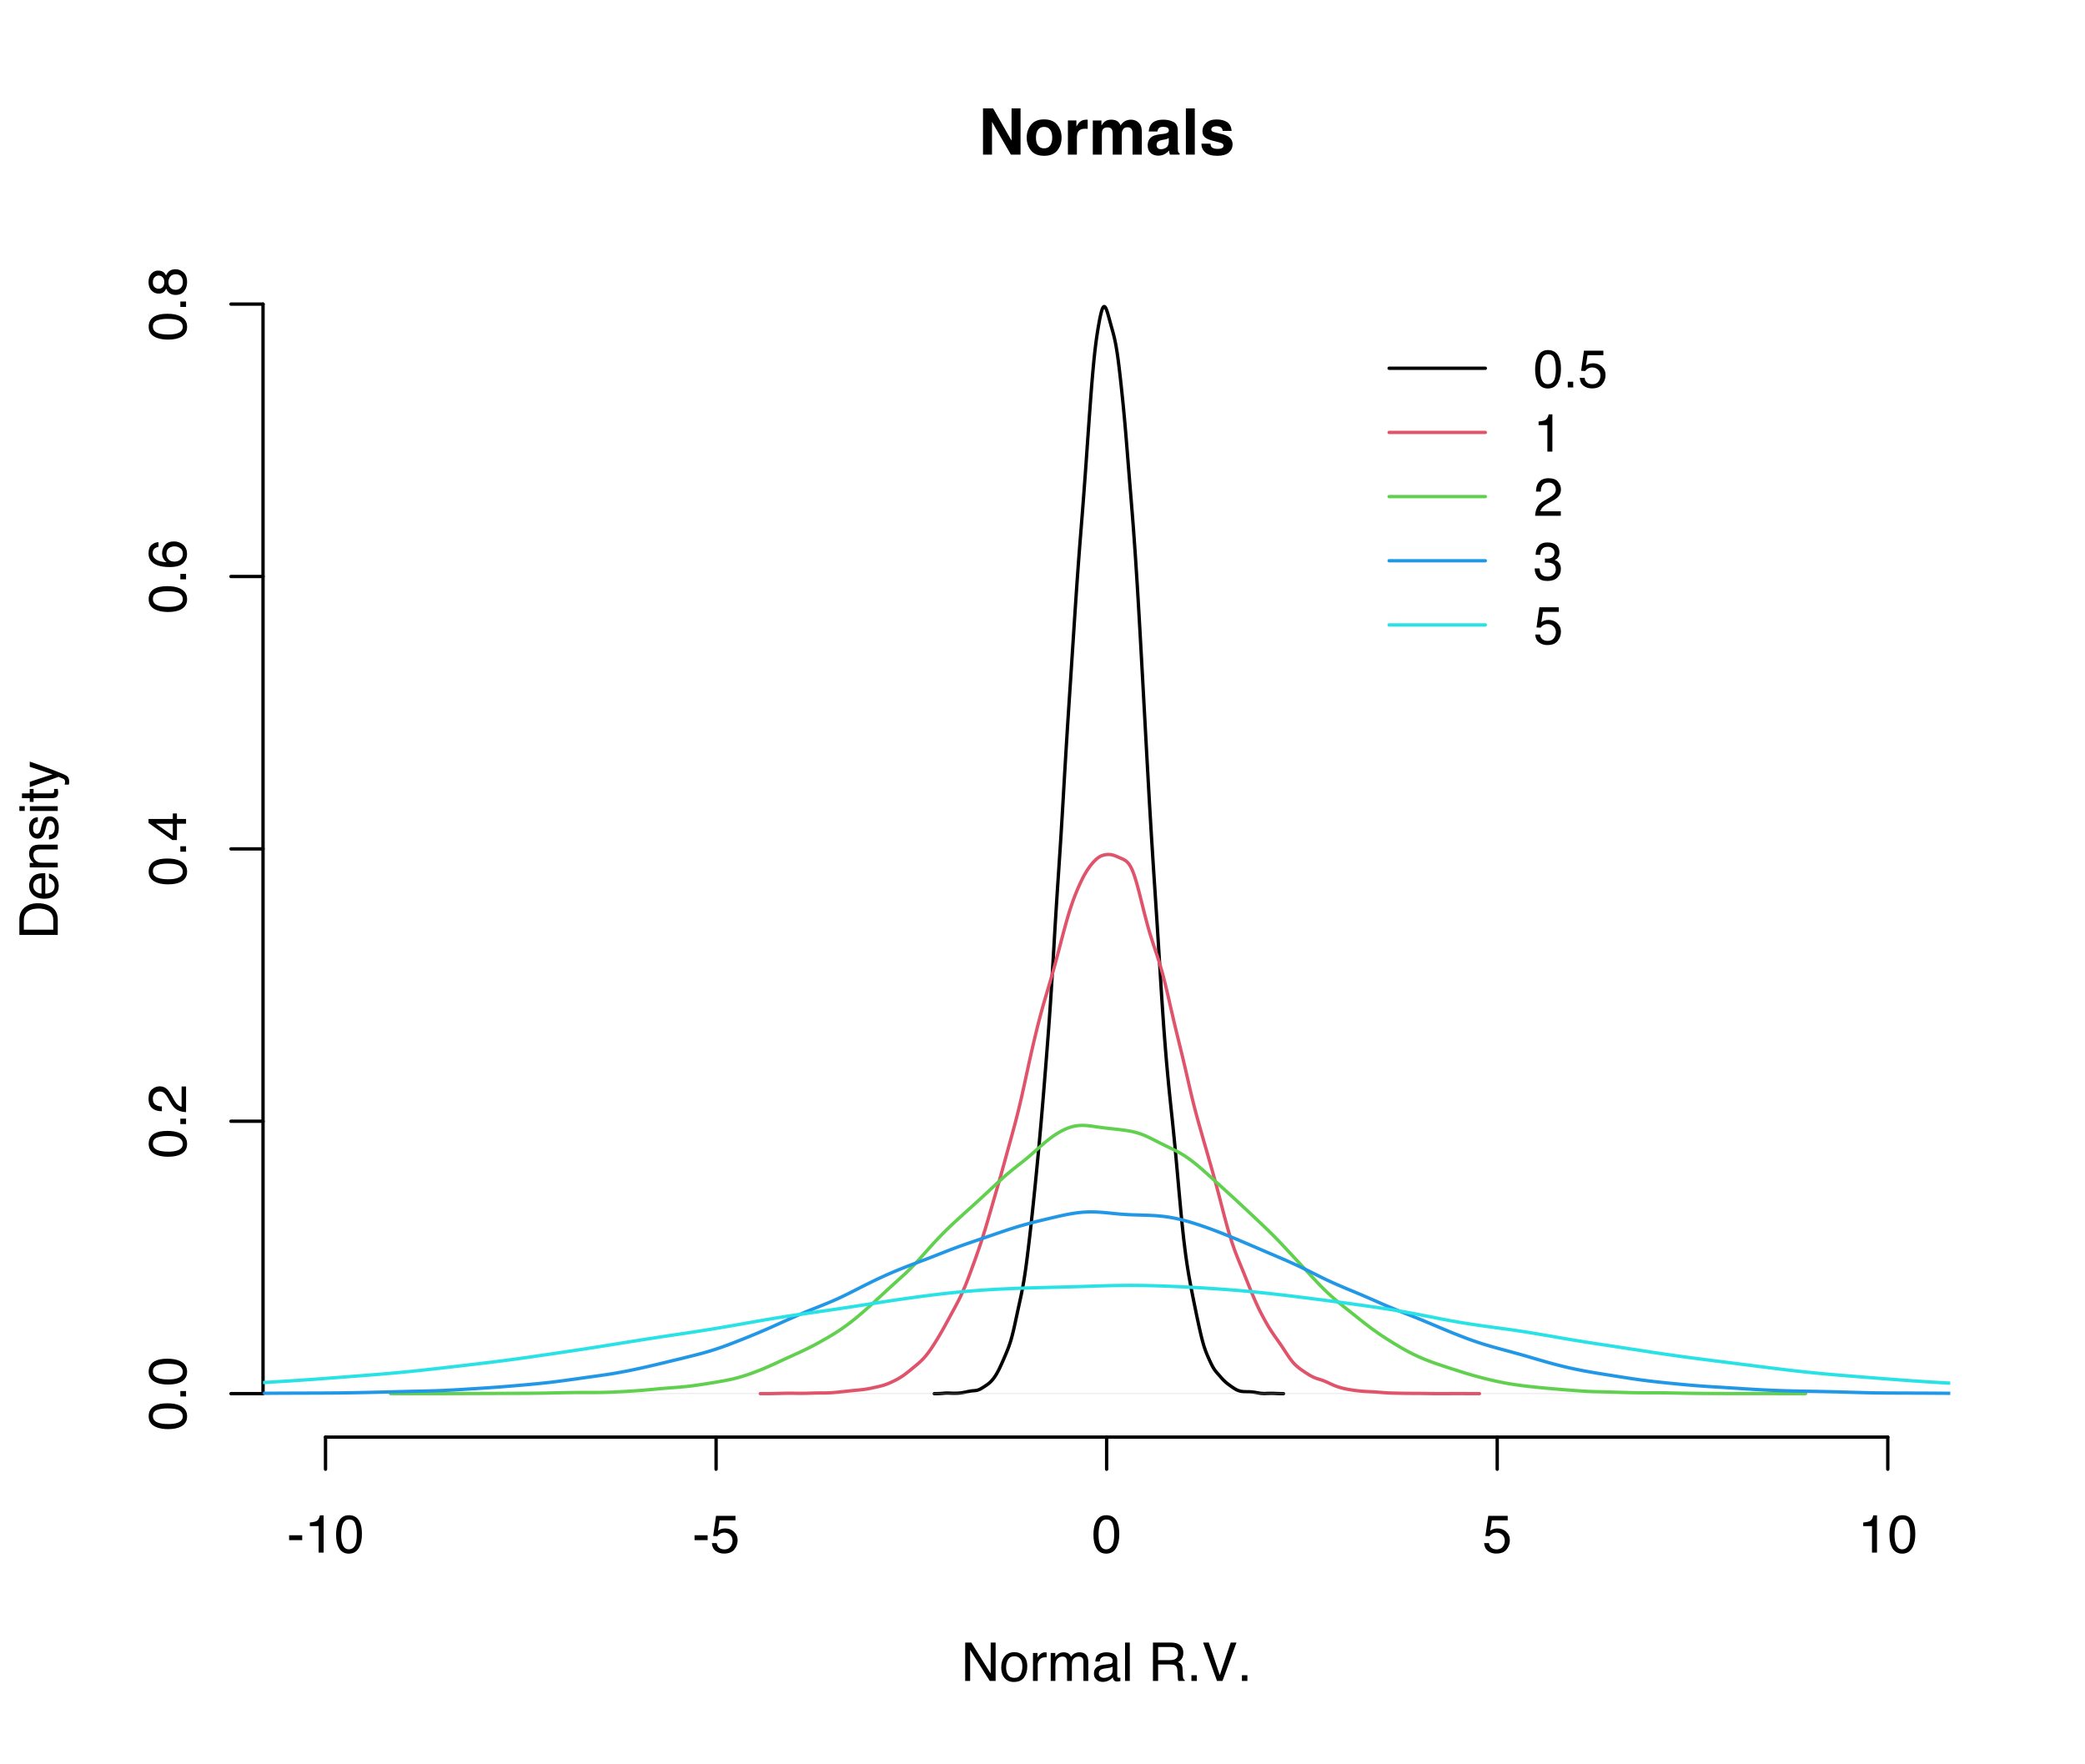 <?xml version="1.0" encoding="UTF-8"?>
<svg xmlns="http://www.w3.org/2000/svg" xmlns:xlink="http://www.w3.org/1999/xlink" width="468pt" height="396pt" viewBox="0 0 468 396" version="1.1">
<defs>
<g>
<symbol overflow="visible" id="glyph0-0">
<path style="stroke:none;" d="M 0.391 0 L 0.391 -8.609 L 7.219 -8.609 L 7.219 0 Z M 6.141 -1.078 L 6.141 -7.531 L 1.469 -7.531 L 1.469 -1.078 Z M 6.141 -1.078 "/>
</symbol>
<symbol overflow="visible" id="glyph0-1">
<path style="stroke:none;" d="M 0.5 -3.891 L 3.438 -3.891 L 3.438 -2.797 L 0.5 -2.797 Z M 0.5 -3.891 "/>
</symbol>
<symbol overflow="visible" id="glyph0-2">
<path style="stroke:none;" d="M 1.156 -5.938 L 1.156 -6.75 C 1.914 -6.82 2.441 -6.945 2.734 -7.125 C 3.035 -7.301 3.266 -7.711 3.422 -8.359 L 4.25 -8.359 L 4.25 0 L 3.125 0 L 3.125 -5.938 Z M 1.156 -5.938 "/>
</symbol>
<symbol overflow="visible" id="glyph0-3">
<path style="stroke:none;" d="M 3.25 -8.391 C 4.332 -8.391 5.117 -7.941 5.609 -7.047 C 5.984 -6.359 6.172 -5.41 6.172 -4.203 C 6.172 -3.066 6 -2.125 5.656 -1.375 C 5.164 -0.301 4.359 0.234 3.234 0.234 C 2.234 0.234 1.484 -0.203 0.984 -1.078 C 0.578 -1.816 0.375 -2.801 0.375 -4.031 C 0.375 -4.977 0.5 -5.797 0.75 -6.484 C 1.207 -7.754 2.039 -8.391 3.25 -8.391 Z M 3.234 -0.734 C 3.785 -0.734 4.223 -0.973 4.547 -1.453 C 4.867 -1.941 5.031 -2.848 5.031 -4.172 C 5.031 -5.117 4.91 -5.898 4.672 -6.516 C 4.441 -7.129 3.988 -7.438 3.312 -7.438 C 2.688 -7.438 2.227 -7.145 1.938 -6.562 C 1.656 -5.977 1.516 -5.117 1.516 -3.984 C 1.516 -3.129 1.609 -2.441 1.797 -1.922 C 2.078 -1.129 2.555 -0.734 3.234 -0.734 Z M 3.234 -0.734 "/>
</symbol>
<symbol overflow="visible" id="glyph0-4">
<path style="stroke:none;" d="M 1.484 -2.141 C 1.555 -1.535 1.836 -1.117 2.328 -0.891 C 2.578 -0.773 2.863 -0.719 3.188 -0.719 C 3.812 -0.719 4.273 -0.914 4.578 -1.312 C 4.879 -1.707 5.031 -2.148 5.031 -2.641 C 5.031 -3.223 4.848 -3.676 4.484 -4 C 4.129 -4.32 3.703 -4.484 3.203 -4.484 C 2.836 -4.484 2.523 -4.41 2.266 -4.266 C 2.004 -4.129 1.785 -3.938 1.609 -3.688 L 0.688 -3.734 L 1.328 -8.25 L 5.688 -8.25 L 5.688 -7.234 L 2.125 -7.234 L 1.766 -4.906 C 1.961 -5.051 2.148 -5.16 2.328 -5.234 C 2.641 -5.359 3 -5.422 3.406 -5.422 C 4.176 -5.422 4.828 -5.172 5.359 -4.672 C 5.898 -4.18 6.172 -3.555 6.172 -2.797 C 6.172 -2.004 5.922 -1.301 5.422 -0.688 C 4.93 -0.082 4.148 0.219 3.078 0.219 C 2.398 0.219 1.797 0.023 1.266 -0.359 C 0.742 -0.742 0.453 -1.336 0.391 -2.141 Z M 1.484 -2.141 "/>
</symbol>
<symbol overflow="visible" id="glyph0-5">
<path style="stroke:none;" d="M 0.922 -8.609 L 2.297 -8.609 L 6.641 -1.641 L 6.641 -8.609 L 7.75 -8.609 L 7.75 0 L 6.438 0 L 2.031 -6.969 L 2.031 0 L 0.922 0 Z M 4.25 -8.609 Z M 4.25 -8.609 "/>
</symbol>
<symbol overflow="visible" id="glyph0-6">
<path style="stroke:none;" d="M 3.266 -0.688 C 3.961 -0.688 4.441 -0.945 4.703 -1.469 C 4.961 -2 5.094 -2.586 5.094 -3.234 C 5.094 -3.828 5 -4.305 4.812 -4.672 C 4.508 -5.242 4 -5.531 3.281 -5.531 C 2.633 -5.531 2.164 -5.285 1.875 -4.797 C 1.582 -4.305 1.438 -3.711 1.438 -3.016 C 1.438 -2.348 1.582 -1.789 1.875 -1.344 C 2.164 -0.906 2.629 -0.688 3.266 -0.688 Z M 3.312 -6.453 C 4.113 -6.453 4.789 -6.18 5.344 -5.641 C 5.906 -5.109 6.188 -4.316 6.188 -3.266 C 6.188 -2.254 5.941 -1.414 5.453 -0.75 C 4.961 -0.094 4.203 0.234 3.172 0.234 C 2.305 0.234 1.617 -0.055 1.109 -0.641 C 0.598 -1.234 0.344 -2.02 0.344 -3 C 0.344 -4.051 0.609 -4.891 1.141 -5.516 C 1.68 -6.141 2.406 -6.453 3.312 -6.453 Z M 3.266 -6.422 Z M 3.266 -6.422 "/>
</symbol>
<symbol overflow="visible" id="glyph0-7">
<path style="stroke:none;" d="M 0.797 -6.281 L 1.812 -6.281 L 1.812 -5.188 C 1.883 -5.406 2.082 -5.664 2.406 -5.969 C 2.727 -6.27 3.098 -6.422 3.516 -6.422 C 3.535 -6.422 3.566 -6.414 3.609 -6.406 C 3.66 -6.406 3.742 -6.398 3.859 -6.391 L 3.859 -5.281 C 3.797 -5.289 3.738 -5.297 3.688 -5.297 C 3.633 -5.297 3.578 -5.297 3.516 -5.297 C 2.984 -5.297 2.57 -5.125 2.281 -4.781 C 2 -4.445 1.859 -4.055 1.859 -3.609 L 1.859 0 L 0.797 0 Z M 0.797 -6.281 "/>
</symbol>
<symbol overflow="visible" id="glyph0-8">
<path style="stroke:none;" d="M 0.781 -6.281 L 1.812 -6.281 L 1.812 -5.391 C 2.062 -5.691 2.289 -5.914 2.5 -6.062 C 2.844 -6.301 3.238 -6.422 3.688 -6.422 C 4.188 -6.422 4.586 -6.297 4.891 -6.047 C 5.055 -5.91 5.211 -5.703 5.359 -5.422 C 5.586 -5.766 5.859 -6.016 6.172 -6.172 C 6.492 -6.336 6.852 -6.422 7.25 -6.422 C 8.094 -6.422 8.664 -6.113 8.969 -5.5 C 9.133 -5.176 9.219 -4.734 9.219 -4.172 L 9.219 0 L 8.125 0 L 8.125 -4.359 C 8.125 -4.773 8.02 -5.062 7.812 -5.219 C 7.602 -5.375 7.348 -5.453 7.047 -5.453 C 6.629 -5.453 6.27 -5.312 5.969 -5.031 C 5.676 -4.758 5.531 -4.301 5.531 -3.656 L 5.531 0 L 4.453 0 L 4.453 -4.094 C 4.453 -4.52 4.398 -4.832 4.297 -5.031 C 4.141 -5.32 3.844 -5.469 3.406 -5.469 C 3.008 -5.469 2.645 -5.312 2.312 -5 C 1.988 -4.695 1.828 -4.141 1.828 -3.328 L 1.828 0 L 0.781 0 Z M 0.781 -6.281 "/>
</symbol>
<symbol overflow="visible" id="glyph0-9">
<path style="stroke:none;" d="M 1.578 -1.672 C 1.578 -1.367 1.688 -1.129 1.906 -0.953 C 2.133 -0.773 2.398 -0.688 2.703 -0.688 C 3.078 -0.688 3.438 -0.77 3.781 -0.938 C 4.375 -1.227 4.672 -1.695 4.672 -2.344 L 4.672 -3.188 C 4.535 -3.113 4.363 -3.047 4.156 -2.984 C 3.957 -2.93 3.758 -2.895 3.562 -2.875 L 2.938 -2.797 C 2.551 -2.742 2.258 -2.66 2.062 -2.547 C 1.738 -2.367 1.578 -2.078 1.578 -1.672 Z M 4.141 -3.797 C 4.379 -3.828 4.539 -3.93 4.625 -4.109 C 4.664 -4.203 4.688 -4.336 4.688 -4.516 C 4.688 -4.867 4.555 -5.125 4.297 -5.281 C 4.047 -5.445 3.688 -5.531 3.219 -5.531 C 2.664 -5.531 2.273 -5.383 2.047 -5.094 C 1.91 -4.926 1.82 -4.68 1.781 -4.359 L 0.797 -4.359 C 0.816 -5.129 1.066 -5.664 1.547 -5.969 C 2.035 -6.27 2.598 -6.422 3.234 -6.422 C 3.973 -6.422 4.57 -6.281 5.031 -6 C 5.488 -5.719 5.719 -5.281 5.719 -4.688 L 5.719 -1.078 C 5.719 -0.973 5.738 -0.883 5.781 -0.812 C 5.832 -0.75 5.93 -0.719 6.078 -0.719 C 6.117 -0.719 6.164 -0.719 6.219 -0.719 C 6.281 -0.727 6.348 -0.738 6.422 -0.75 L 6.422 0.031 C 6.254 0.07 6.125 0.098 6.031 0.109 C 5.945 0.129 5.832 0.141 5.688 0.141 C 5.32 0.141 5.062 0.008 4.906 -0.25 C 4.812 -0.383 4.75 -0.578 4.719 -0.828 C 4.5 -0.547 4.188 -0.301 3.781 -0.094 C 3.383 0.113 2.945 0.219 2.469 0.219 C 1.883 0.219 1.406 0.039 1.031 -0.312 C 0.664 -0.664 0.484 -1.109 0.484 -1.641 C 0.484 -2.223 0.664 -2.676 1.031 -3 C 1.395 -3.32 1.867 -3.52 2.453 -3.594 Z M 3.266 -6.422 Z M 3.266 -6.422 "/>
</symbol>
<symbol overflow="visible" id="glyph0-10">
<path style="stroke:none;" d="M 0.797 -8.609 L 1.859 -8.609 L 1.859 0 L 0.797 0 Z M 0.797 -8.609 "/>
</symbol>
<symbol overflow="visible" id="glyph0-11">
<path style="stroke:none;" d=""/>
</symbol>
<symbol overflow="visible" id="glyph0-12">
<path style="stroke:none;" d="M 4.922 -4.672 C 5.461 -4.672 5.891 -4.781 6.203 -5 C 6.523 -5.219 6.688 -5.609 6.688 -6.172 C 6.688 -6.785 6.469 -7.207 6.031 -7.438 C 5.789 -7.551 5.469 -7.609 5.062 -7.609 L 2.219 -7.609 L 2.219 -4.672 Z M 1.062 -8.609 L 5.047 -8.609 C 5.703 -8.609 6.238 -8.516 6.656 -8.328 C 7.469 -7.953 7.875 -7.27 7.875 -6.281 C 7.875 -5.77 7.766 -5.348 7.547 -5.016 C 7.336 -4.691 7.039 -4.43 6.656 -4.234 C 7 -4.098 7.254 -3.914 7.422 -3.688 C 7.586 -3.469 7.68 -3.109 7.703 -2.609 L 7.75 -1.453 C 7.758 -1.129 7.785 -0.883 7.828 -0.719 C 7.898 -0.445 8.023 -0.27 8.203 -0.188 L 8.203 0 L 6.781 0 C 6.738 -0.07 6.703 -0.164 6.672 -0.281 C 6.648 -0.406 6.633 -0.633 6.625 -0.969 L 6.547 -2.406 C 6.523 -2.969 6.316 -3.344 5.922 -3.531 C 5.703 -3.633 5.352 -3.688 4.875 -3.688 L 2.219 -3.688 L 2.219 0 L 1.062 0 Z M 1.062 -8.609 "/>
</symbol>
<symbol overflow="visible" id="glyph0-13">
<path style="stroke:none;" d="M 1.031 -1.281 L 2.25 -1.281 L 2.25 0 L 1.031 0 Z M 1.031 -1.281 "/>
</symbol>
<symbol overflow="visible" id="glyph0-14">
<path style="stroke:none;" d="M 1.594 -8.609 L 4.062 -1.281 L 6.516 -8.609 L 7.812 -8.609 L 4.672 0 L 3.438 0 L 0.312 -8.609 Z M 1.594 -8.609 "/>
</symbol>
<symbol overflow="visible" id="glyph0-15">
<path style="stroke:none;" d="M 0.375 0 C 0.414 -0.719 0.566 -1.344 0.828 -1.875 C 1.086 -2.414 1.594 -2.906 2.344 -3.344 L 3.469 -4 C 3.969 -4.289 4.32 -4.539 4.531 -4.75 C 4.852 -5.07 5.016 -5.441 5.016 -5.859 C 5.016 -6.348 4.863 -6.734 4.562 -7.016 C 4.27 -7.305 3.883 -7.453 3.406 -7.453 C 2.676 -7.453 2.176 -7.18 1.906 -6.641 C 1.75 -6.336 1.664 -5.93 1.656 -5.422 L 0.578 -5.422 C 0.586 -6.148 0.723 -6.742 0.984 -7.203 C 1.441 -8.016 2.25 -8.422 3.406 -8.422 C 4.363 -8.422 5.062 -8.16 5.5 -7.641 C 5.945 -7.117 6.172 -6.539 6.172 -5.906 C 6.172 -5.238 5.938 -4.664 5.469 -4.188 C 5.195 -3.906 4.707 -3.566 4 -3.172 L 3.188 -2.734 C 2.812 -2.523 2.516 -2.32 2.297 -2.125 C 1.898 -1.789 1.648 -1.414 1.547 -1 L 6.141 -1 L 6.141 0 Z M 0.375 0 "/>
</symbol>
<symbol overflow="visible" id="glyph0-16">
<path style="stroke:none;" d="M 3.125 0.234 C 2.125 0.234 1.398 -0.035 0.953 -0.578 C 0.504 -1.129 0.281 -1.797 0.281 -2.578 L 1.391 -2.578 C 1.43 -2.035 1.531 -1.641 1.688 -1.391 C 1.969 -0.953 2.461 -0.734 3.172 -0.734 C 3.734 -0.734 4.18 -0.879 4.516 -1.172 C 4.848 -1.473 5.016 -1.859 5.016 -2.328 C 5.016 -2.898 4.836 -3.301 4.484 -3.531 C 4.129 -3.77 3.641 -3.891 3.016 -3.891 C 2.941 -3.891 2.867 -3.883 2.797 -3.875 C 2.723 -3.875 2.648 -3.875 2.578 -3.875 L 2.578 -4.812 C 2.691 -4.789 2.785 -4.781 2.859 -4.781 C 2.93 -4.781 3.008 -4.781 3.094 -4.781 C 3.488 -4.781 3.812 -4.844 4.062 -4.969 C 4.508 -5.188 4.734 -5.578 4.734 -6.141 C 4.734 -6.555 4.582 -6.875 4.281 -7.094 C 3.988 -7.32 3.645 -7.438 3.25 -7.438 C 2.551 -7.438 2.066 -7.203 1.797 -6.734 C 1.648 -6.484 1.566 -6.117 1.547 -5.641 L 0.5 -5.641 C 0.5 -6.266 0.625 -6.797 0.875 -7.234 C 1.301 -8.016 2.055 -8.406 3.141 -8.406 C 3.992 -8.406 4.656 -8.211 5.125 -7.828 C 5.594 -7.453 5.828 -6.898 5.828 -6.172 C 5.828 -5.66 5.691 -5.242 5.422 -4.922 C 5.242 -4.723 5.02 -4.566 4.75 -4.453 C 5.188 -4.328 5.531 -4.094 5.781 -3.75 C 6.031 -3.406 6.156 -2.984 6.156 -2.484 C 6.156 -1.68 5.891 -1.023 5.359 -0.516 C 4.836 -0.016 4.094 0.234 3.125 0.234 Z M 3.125 0.234 "/>
</symbol>
<symbol overflow="visible" id="glyph1-0">
<path style="stroke:none;" d="M 0 -0.391 L -8.609 -0.391 L -8.609 -7.219 L 0 -7.219 Z M -1.078 -6.141 L -7.531 -6.141 L -7.531 -1.469 L -1.078 -1.469 Z M -1.078 -6.141 "/>
</symbol>
<symbol overflow="visible" id="glyph1-1">
<path style="stroke:none;" d="M -8.391 -3.25 C -8.391 -4.332 -7.941 -5.117 -7.047 -5.609 C -6.359 -5.984 -5.41 -6.172 -4.203 -6.172 C -3.066 -6.172 -2.125 -6 -1.375 -5.656 C -0.301 -5.164 0.234 -4.359 0.234 -3.234 C 0.234 -2.234 -0.203 -1.484 -1.078 -0.984 C -1.816 -0.578 -2.801 -0.375 -4.031 -0.375 C -4.977 -0.375 -5.797 -0.5 -6.484 -0.75 C -7.754 -1.207 -8.391 -2.039 -8.391 -3.25 Z M -0.734 -3.234 C -0.734 -3.785 -0.973 -4.223 -1.453 -4.547 C -1.941 -4.867 -2.848 -5.031 -4.172 -5.031 C -5.117 -5.031 -5.898 -4.91 -6.516 -4.672 C -7.129 -4.441 -7.438 -3.988 -7.438 -3.312 C -7.438 -2.688 -7.145 -2.227 -6.562 -1.938 C -5.977 -1.656 -5.117 -1.516 -3.984 -1.516 C -3.129 -1.516 -2.441 -1.609 -1.922 -1.797 C -1.129 -2.078 -0.734 -2.555 -0.734 -3.234 Z M -0.734 -3.234 "/>
</symbol>
<symbol overflow="visible" id="glyph1-2">
<path style="stroke:none;" d="M -1.281 -1.031 L -1.281 -2.25 L 0 -2.25 L 0 -1.031 Z M -1.281 -1.031 "/>
</symbol>
<symbol overflow="visible" id="glyph1-3">
<path style="stroke:none;" d="M 0 -0.375 C -0.719 -0.414 -1.344 -0.566 -1.875 -0.828 C -2.414 -1.086 -2.906 -1.594 -3.344 -2.344 L -4 -3.469 C -4.289 -3.969 -4.539 -4.32 -4.75 -4.531 C -5.07 -4.852 -5.441 -5.016 -5.859 -5.016 C -6.348 -5.016 -6.734 -4.863 -7.016 -4.562 C -7.305 -4.27 -7.453 -3.883 -7.453 -3.406 C -7.453 -2.676 -7.18 -2.176 -6.641 -1.906 C -6.336 -1.75 -5.93 -1.664 -5.422 -1.656 L -5.422 -0.578 C -6.148 -0.586 -6.742 -0.723 -7.203 -0.984 C -8.016 -1.441 -8.422 -2.25 -8.422 -3.406 C -8.422 -4.363 -8.16 -5.062 -7.641 -5.5 C -7.117 -5.945 -6.539 -6.172 -5.906 -6.172 C -5.238 -6.172 -4.664 -5.938 -4.188 -5.469 C -3.906 -5.195 -3.566 -4.707 -3.172 -4 L -2.734 -3.188 C -2.523 -2.812 -2.32 -2.516 -2.125 -2.297 C -1.789 -1.898 -1.414 -1.648 -1 -1.547 L -1 -6.141 L 0 -6.141 Z M 0 -0.375 "/>
</symbol>
<symbol overflow="visible" id="glyph1-4">
<path style="stroke:none;" d="M -2.969 -3.969 L -6.781 -3.969 L -2.969 -1.281 Z M 0 -3.984 L -2.047 -3.984 L -2.047 -0.312 L -3.078 -0.312 L -8.422 -4.156 L -8.422 -5.047 L -2.969 -5.047 L -2.969 -6.281 L -2.047 -6.281 L -2.047 -5.047 L 0 -5.047 Z M 0 -3.984 "/>
</symbol>
<symbol overflow="visible" id="glyph1-5">
<path style="stroke:none;" d="M -8.422 -3.516 C -8.422 -4.453 -8.176 -5.102 -7.688 -5.469 C -7.207 -5.844 -6.707 -6.031 -6.188 -6.031 L -6.188 -4.984 C -6.52 -4.922 -6.781 -4.82 -6.969 -4.688 C -7.32 -4.426 -7.5 -4.039 -7.5 -3.531 C -7.5 -2.938 -7.223 -2.461 -6.672 -2.109 C -6.129 -1.766 -5.352 -1.578 -4.344 -1.547 C -4.695 -1.785 -4.961 -2.086 -5.141 -2.453 C -5.297 -2.785 -5.375 -3.16 -5.375 -3.578 C -5.375 -4.285 -5.148 -4.898 -4.703 -5.422 C -4.254 -5.941 -3.582 -6.203 -2.688 -6.203 C -1.926 -6.203 -1.25 -5.953 -0.656 -5.453 C -0.07 -4.961 0.219 -4.258 0.219 -3.344 C 0.219 -2.551 -0.078 -1.867 -0.672 -1.297 C -1.273 -0.734 -2.281 -0.453 -3.688 -0.453 C -4.727 -0.453 -5.613 -0.578 -6.344 -0.828 C -7.727 -1.316 -8.422 -2.211 -8.422 -3.516 Z M -0.719 -3.438 C -0.719 -3.988 -0.906 -4.398 -1.281 -4.672 C -1.656 -4.953 -2.098 -5.094 -2.609 -5.094 C -3.035 -5.094 -3.441 -4.969 -3.828 -4.719 C -4.211 -4.477 -4.406 -4.031 -4.406 -3.375 C -4.406 -2.926 -4.254 -2.531 -3.953 -2.188 C -3.66 -1.844 -3.211 -1.672 -2.609 -1.672 C -2.078 -1.672 -1.629 -1.828 -1.266 -2.141 C -0.898 -2.453 -0.719 -2.883 -0.719 -3.438 Z M -0.719 -3.438 "/>
</symbol>
<symbol overflow="visible" id="glyph1-6">
<path style="stroke:none;" d="M -4.875 -3.266 C -4.875 -3.734 -5.004 -4.098 -5.266 -4.359 C -5.523 -4.617 -5.832 -4.75 -6.188 -4.75 C -6.5 -4.75 -6.785 -4.625 -7.047 -4.375 C -7.316 -4.125 -7.453 -3.742 -7.453 -3.234 C -7.453 -2.723 -7.316 -2.352 -7.047 -2.125 C -6.785 -1.895 -6.484 -1.781 -6.141 -1.781 C -5.742 -1.781 -5.43 -1.926 -5.203 -2.219 C -4.984 -2.52 -4.875 -2.867 -4.875 -3.266 Z M -0.719 -3.328 C -0.719 -3.816 -0.848 -4.223 -1.109 -4.547 C -1.379 -4.867 -1.773 -5.031 -2.297 -5.031 C -2.836 -5.031 -3.25 -4.863 -3.531 -4.531 C -3.812 -4.195 -3.953 -3.77 -3.953 -3.25 C -3.953 -2.75 -3.805 -2.336 -3.516 -2.016 C -3.234 -1.703 -2.836 -1.547 -2.328 -1.547 C -1.891 -1.547 -1.508 -1.691 -1.188 -1.984 C -0.875 -2.273 -0.719 -2.723 -0.719 -3.328 Z M -4.469 -1.828 C -4.594 -1.535 -4.738 -1.305 -4.906 -1.141 C -5.219 -0.836 -5.625 -0.688 -6.125 -0.688 C -6.75 -0.688 -7.285 -0.91 -7.734 -1.359 C -8.191 -1.816 -8.422 -2.457 -8.422 -3.281 C -8.422 -4.094 -8.207 -4.723 -7.781 -5.172 C -7.352 -5.629 -6.859 -5.859 -6.297 -5.859 C -5.773 -5.859 -5.348 -5.727 -5.016 -5.469 C -4.836 -5.32 -4.66 -5.094 -4.484 -4.781 C -4.328 -5.125 -4.145 -5.395 -3.938 -5.594 C -3.539 -5.969 -3.031 -6.156 -2.406 -6.156 C -1.664 -6.156 -1.039 -5.906 -0.531 -5.406 C -0.02 -4.914 0.234 -4.219 0.234 -3.312 C 0.234 -2.488 0.016 -1.797 -0.422 -1.234 C -0.867 -0.672 -1.516 -0.391 -2.359 -0.391 C -2.848 -0.391 -3.273 -0.508 -3.641 -0.75 C -4.004 -0.988 -4.281 -1.348 -4.469 -1.828 Z M -4.469 -1.828 "/>
</symbol>
<symbol overflow="visible" id="glyph1-7">
<path style="stroke:none;" d="M -1 -4.219 C -1 -4.613 -1.039 -4.938 -1.125 -5.188 C -1.27 -5.645 -1.562 -6.02 -2 -6.312 C -2.344 -6.539 -2.785 -6.703 -3.328 -6.797 C -3.66 -6.859 -3.961 -6.891 -4.234 -6.891 C -5.305 -6.891 -6.133 -6.676 -6.719 -6.25 C -7.312 -5.832 -7.609 -5.148 -7.609 -4.203 L -7.609 -2.141 L -1 -2.141 Z M -8.609 -0.969 L -8.609 -4.453 C -8.609 -5.641 -8.188 -6.555 -7.344 -7.203 C -6.594 -7.785 -5.625 -8.078 -4.438 -8.078 C -3.52 -8.078 -2.691 -7.906 -1.953 -7.562 C -0.648 -6.957 0 -5.914 0 -4.438 L 0 -0.969 Z M -8.609 -0.969 "/>
</symbol>
<symbol overflow="visible" id="glyph1-8">
<path style="stroke:none;" d="M -6.422 -3.391 C -6.422 -3.836 -6.316 -4.27 -6.109 -4.688 C -5.898 -5.102 -5.629 -5.422 -5.297 -5.641 C -4.973 -5.848 -4.602 -5.988 -4.188 -6.062 C -3.895 -6.125 -3.43 -6.156 -2.797 -6.156 L -2.797 -1.547 C -2.16 -1.566 -1.648 -1.719 -1.266 -2 C -0.879 -2.281 -0.688 -2.719 -0.688 -3.312 C -0.688 -3.863 -0.867 -4.301 -1.234 -4.625 C -1.441 -4.812 -1.688 -4.945 -1.969 -5.031 L -1.969 -6.062 C -1.738 -6.039 -1.484 -5.953 -1.203 -5.797 C -0.922 -5.641 -0.688 -5.469 -0.5 -5.281 C -0.188 -4.957 0.02 -4.555 0.125 -4.078 C 0.188 -3.828 0.219 -3.539 0.219 -3.219 C 0.219 -2.438 -0.062 -1.773 -0.625 -1.234 C -1.195 -0.691 -1.992 -0.422 -3.016 -0.422 C -4.023 -0.422 -4.844 -0.691 -5.469 -1.234 C -6.102 -1.785 -6.422 -2.504 -6.422 -3.391 Z M -3.641 -5.062 C -4.098 -5.02 -4.461 -4.922 -4.734 -4.766 C -5.242 -4.484 -5.5 -4.004 -5.5 -3.328 C -5.5 -2.836 -5.32 -2.426 -4.969 -2.094 C -4.625 -1.77 -4.18 -1.598 -3.641 -1.578 Z M -6.422 -3.281 Z M -6.422 -3.281 "/>
</symbol>
<symbol overflow="visible" id="glyph1-9">
<path style="stroke:none;" d="M -6.281 -0.781 L -6.281 -1.781 L -5.391 -1.781 C -5.754 -2.07 -6.016 -2.383 -6.172 -2.719 C -6.336 -3.051 -6.422 -3.422 -6.422 -3.828 C -6.422 -4.711 -6.109 -5.312 -5.484 -5.625 C -5.141 -5.801 -4.656 -5.891 -4.031 -5.891 L 0 -5.891 L 0 -4.812 L -3.953 -4.812 C -4.336 -4.812 -4.645 -4.754 -4.875 -4.641 C -5.27 -4.453 -5.469 -4.113 -5.469 -3.625 C -5.469 -3.375 -5.441 -3.172 -5.391 -3.016 C -5.305 -2.723 -5.133 -2.469 -4.875 -2.25 C -4.664 -2.07 -4.453 -1.957 -4.234 -1.906 C -4.016 -1.852 -3.695 -1.828 -3.281 -1.828 L 0 -1.828 L 0 -0.781 Z M -6.422 -3.25 Z M -6.422 -3.25 "/>
</symbol>
<symbol overflow="visible" id="glyph1-10">
<path style="stroke:none;" d="M -1.969 -1.406 C -1.613 -1.438 -1.344 -1.523 -1.156 -1.672 C -0.82 -1.93 -0.656 -2.391 -0.656 -3.047 C -0.656 -3.441 -0.738 -3.785 -0.906 -4.078 C -1.07 -4.379 -1.332 -4.531 -1.688 -4.531 C -1.957 -4.531 -2.164 -4.41 -2.312 -4.172 C -2.395 -4.016 -2.492 -3.711 -2.609 -3.266 L -2.812 -2.422 C -2.945 -1.891 -3.098 -1.5 -3.266 -1.25 C -3.547 -0.789 -3.941 -0.562 -4.453 -0.562 C -5.047 -0.562 -5.523 -0.773 -5.891 -1.203 C -6.254 -1.629 -6.438 -2.207 -6.438 -2.938 C -6.438 -3.875 -6.16 -4.551 -5.609 -4.969 C -5.254 -5.238 -4.875 -5.367 -4.469 -5.359 L -4.469 -4.359 C -4.707 -4.336 -4.926 -4.254 -5.125 -4.109 C -5.395 -3.867 -5.531 -3.445 -5.531 -2.844 C -5.531 -2.445 -5.453 -2.145 -5.297 -1.938 C -5.148 -1.738 -4.953 -1.641 -4.703 -1.641 C -4.43 -1.641 -4.211 -1.773 -4.047 -2.047 C -3.953 -2.203 -3.867 -2.43 -3.797 -2.734 L -3.625 -3.422 C -3.438 -4.18 -3.258 -4.691 -3.094 -4.953 C -2.82 -5.359 -2.395 -5.562 -1.812 -5.562 C -1.258 -5.562 -0.781 -5.348 -0.375 -4.922 C 0.031 -4.504 0.234 -3.863 0.234 -3 C 0.234 -2.062 0.023 -1.395 -0.391 -1 C -0.816 -0.613 -1.344 -0.41 -1.969 -0.391 Z M -6.422 -2.953 Z M -6.422 -2.953 "/>
</symbol>
<symbol overflow="visible" id="glyph1-11">
<path style="stroke:none;" d="M -6.25 -0.781 L -6.25 -1.844 L 0 -1.844 L 0 -0.781 Z M -8.609 -0.781 L -8.609 -1.844 L -7.406 -1.844 L -7.406 -0.781 Z M -8.609 -0.781 "/>
</symbol>
<symbol overflow="visible" id="glyph1-12">
<path style="stroke:none;" d="M -8.031 -0.984 L -8.031 -2.047 L -6.281 -2.047 L -6.281 -3.047 L -5.422 -3.047 L -5.422 -2.047 L -1.312 -2.047 C -1.094 -2.047 -0.945 -2.125 -0.875 -2.281 C -0.832 -2.352 -0.812 -2.488 -0.812 -2.688 C -0.812 -2.738 -0.812 -2.789 -0.812 -2.844 C -0.82 -2.906 -0.828 -2.973 -0.828 -3.047 L 0 -3.047 C 0.031 -2.93 0.051 -2.805 0.062 -2.672 C 0.082 -2.547 0.094 -2.406 0.094 -2.25 C 0.094 -1.758 -0.031 -1.426 -0.281 -1.25 C -0.531 -1.07 -0.859 -0.984 -1.266 -0.984 L -5.422 -0.984 L -5.422 -0.141 L -6.281 -0.141 L -6.281 -0.984 Z M -8.031 -0.984 "/>
</symbol>
<symbol overflow="visible" id="glyph1-13">
<path style="stroke:none;" d="M -6.281 -4.688 L -6.281 -5.859 C -5.875 -5.711 -4.953 -5.383 -3.516 -4.875 C -2.441 -4.488 -1.566 -4.164 -0.891 -3.906 C 0.711 -3.301 1.691 -2.875 2.047 -2.625 C 2.398 -2.375 2.578 -1.941 2.578 -1.328 C 2.578 -1.18 2.566 -1.066 2.547 -0.984 C 2.535 -0.91 2.516 -0.812 2.484 -0.688 L 1.531 -0.688 C 1.582 -0.875 1.613 -1.008 1.625 -1.094 C 1.633 -1.176 1.641 -1.25 1.641 -1.312 C 1.641 -1.5 1.609 -1.641 1.547 -1.734 C 1.484 -1.828 1.406 -1.906 1.312 -1.969 C 1.281 -1.988 1.117 -2.055 0.828 -2.172 C 0.535 -2.297 0.32 -2.383 0.188 -2.438 L -6.281 -0.125 L -6.281 -1.312 L -1.172 -3 Z M -6.422 -3 Z M -6.422 -3 "/>
</symbol>
<symbol overflow="visible" id="glyph2-0">
<path style="stroke:none;" d="M 1.078 0 L 1.078 -10.375 L 9.438 -10.375 L 9.438 0 Z M 8.141 -1.297 L 8.141 -9.078 L 2.375 -9.078 L 2.375 -1.297 Z M 8.141 -1.297 "/>
</symbol>
<symbol overflow="visible" id="glyph2-1">
<path style="stroke:none;" d="M 1.062 -10.375 L 3.328 -10.375 L 7.469 -3.125 L 7.469 -10.375 L 9.484 -10.375 L 9.484 0 L 7.312 0 L 3.078 -7.359 L 3.078 0 L 1.062 0 Z M 5.359 -10.391 Z M 5.359 -10.391 "/>
</symbol>
<symbol overflow="visible" id="glyph2-2">
<path style="stroke:none;" d="M 4.375 -1.406 C 4.957 -1.406 5.406 -1.613 5.719 -2.031 C 6.039 -2.457 6.203 -3.051 6.203 -3.812 C 6.203 -4.582 6.039 -5.176 5.719 -5.594 C 5.406 -6.008 4.957 -6.219 4.375 -6.219 C 3.789 -6.219 3.336 -6.008 3.016 -5.594 C 2.703 -5.176 2.547 -4.582 2.547 -3.812 C 2.547 -3.051 2.703 -2.457 3.016 -2.031 C 3.336 -1.613 3.789 -1.406 4.375 -1.406 Z M 8.297 -3.812 C 8.297 -2.688 7.973 -1.723 7.328 -0.922 C 6.68 -0.129 5.695 0.266 4.375 0.266 C 3.062 0.266 2.082 -0.129 1.438 -0.922 C 0.789 -1.723 0.469 -2.688 0.469 -3.812 C 0.469 -4.926 0.789 -5.883 1.438 -6.688 C 2.082 -7.5 3.062 -7.906 4.375 -7.906 C 5.695 -7.906 6.68 -7.5 7.328 -6.688 C 7.973 -5.883 8.297 -4.926 8.297 -3.812 Z M 4.375 -7.875 Z M 4.375 -7.875 "/>
</symbol>
<symbol overflow="visible" id="glyph2-3">
<path style="stroke:none;" d="M 5.094 -7.844 C 5.133 -7.844 5.164 -7.844 5.188 -7.844 C 5.219 -7.844 5.273 -7.844 5.359 -7.844 L 5.359 -5.781 C 5.234 -5.789 5.117 -5.797 5.016 -5.797 C 4.922 -5.805 4.848 -5.812 4.797 -5.812 C 3.984 -5.812 3.441 -5.551 3.172 -5.031 C 3.016 -4.738 2.938 -4.285 2.938 -3.672 L 2.938 0 L 0.922 0 L 0.922 -7.672 L 2.828 -7.672 L 2.828 -6.328 C 3.141 -6.836 3.41 -7.188 3.641 -7.375 C 4.016 -7.688 4.5 -7.844 5.094 -7.844 Z M 5.094 -7.844 "/>
</symbol>
<symbol overflow="visible" id="glyph2-4">
<path style="stroke:none;" d="M 9.5 -7.844 C 9.844 -7.844 10.176 -7.773 10.5 -7.641 C 10.832 -7.504 11.129 -7.273 11.391 -6.953 C 11.609 -6.68 11.754 -6.352 11.828 -5.969 C 11.879 -5.707 11.906 -5.328 11.906 -4.828 L 11.891 0 L 9.828 0 L 9.828 -4.875 C 9.828 -5.164 9.781 -5.406 9.688 -5.594 C 9.508 -5.957 9.18 -6.141 8.703 -6.141 C 8.148 -6.141 7.77 -5.906 7.562 -5.438 C 7.457 -5.195 7.406 -4.906 7.406 -4.562 L 7.406 0 L 5.375 0 L 5.375 -4.562 C 5.375 -5.02 5.328 -5.352 5.234 -5.562 C 5.066 -5.926 4.738 -6.109 4.25 -6.109 C 3.676 -6.109 3.289 -5.926 3.094 -5.562 C 2.988 -5.344 2.938 -5.023 2.938 -4.609 L 2.938 0 L 0.906 0 L 0.906 -7.656 L 2.844 -7.656 L 2.844 -6.531 C 3.094 -6.926 3.328 -7.211 3.547 -7.391 C 3.941 -7.691 4.445 -7.844 5.062 -7.844 C 5.645 -7.844 6.117 -7.711 6.484 -7.453 C 6.773 -7.211 6.992 -6.906 7.141 -6.531 C 7.41 -6.977 7.738 -7.305 8.125 -7.516 C 8.539 -7.734 9 -7.844 9.5 -7.844 Z M 9.5 -7.844 "/>
</symbol>
<symbol overflow="visible" id="glyph2-5">
<path style="stroke:none;" d="M 5.156 -3.734 C 5.031 -3.648 4.906 -3.582 4.781 -3.531 C 4.656 -3.477 4.477 -3.43 4.25 -3.391 L 3.797 -3.312 C 3.379 -3.238 3.078 -3.145 2.891 -3.031 C 2.578 -2.852 2.422 -2.57 2.422 -2.188 C 2.422 -1.844 2.516 -1.594 2.703 -1.438 C 2.898 -1.289 3.133 -1.219 3.406 -1.219 C 3.832 -1.219 4.227 -1.344 4.594 -1.594 C 4.957 -1.852 5.145 -2.316 5.156 -2.984 Z M 3.953 -4.656 C 4.316 -4.707 4.578 -4.77 4.734 -4.844 C 5.023 -4.957 5.172 -5.145 5.172 -5.406 C 5.172 -5.719 5.062 -5.93 4.844 -6.047 C 4.625 -6.172 4.305 -6.234 3.891 -6.234 C 3.41 -6.234 3.07 -6.117 2.875 -5.891 C 2.738 -5.711 2.645 -5.477 2.594 -5.188 L 0.656 -5.188 C 0.695 -5.852 0.883 -6.406 1.219 -6.844 C 1.75 -7.508 2.66 -7.844 3.953 -7.844 C 4.797 -7.844 5.539 -7.676 6.188 -7.344 C 6.844 -7.008 7.172 -6.383 7.172 -5.469 L 7.172 -1.953 C 7.172 -1.703 7.176 -1.406 7.188 -1.062 C 7.195 -0.801 7.234 -0.625 7.297 -0.531 C 7.367 -0.438 7.469 -0.359 7.594 -0.297 L 7.594 0 L 5.422 0 C 5.359 -0.156 5.312 -0.301 5.281 -0.438 C 5.258 -0.57 5.242 -0.727 5.234 -0.906 C 4.953 -0.602 4.633 -0.348 4.281 -0.141 C 3.844 0.109 3.352 0.234 2.812 0.234 C 2.113 0.234 1.539 0.035 1.094 -0.359 C 0.645 -0.754 0.422 -1.316 0.422 -2.047 C 0.422 -2.984 0.781 -3.664 1.5 -4.094 C 1.906 -4.32 2.492 -4.484 3.266 -4.578 Z M 4.047 -7.875 Z M 4.047 -7.875 "/>
</symbol>
<symbol overflow="visible" id="glyph2-6">
<path style="stroke:none;" d="M 2.984 0 L 0.984 0 L 0.984 -10.375 L 2.984 -10.375 Z M 2.984 0 "/>
</symbol>
<symbol overflow="visible" id="glyph2-7">
<path style="stroke:none;" d="M 2.5 -2.453 C 2.539 -2.086 2.629 -1.832 2.766 -1.688 C 3.016 -1.414 3.477 -1.281 4.156 -1.281 C 4.539 -1.281 4.848 -1.336 5.078 -1.453 C 5.316 -1.578 5.438 -1.754 5.438 -1.984 C 5.438 -2.211 5.344 -2.383 5.156 -2.5 C 4.969 -2.625 4.27 -2.828 3.062 -3.109 C 2.195 -3.328 1.586 -3.598 1.234 -3.922 C 0.879 -4.234 0.703 -4.691 0.703 -5.297 C 0.703 -6.004 0.977 -6.613 1.531 -7.125 C 2.082 -7.633 2.863 -7.891 3.875 -7.891 C 4.832 -7.891 5.613 -7.695 6.219 -7.312 C 6.82 -6.926 7.164 -6.266 7.25 -5.328 L 5.25 -5.328 C 5.219 -5.586 5.145 -5.789 5.031 -5.938 C 4.812 -6.219 4.438 -6.359 3.906 -6.359 C 3.469 -6.359 3.156 -6.285 2.969 -6.141 C 2.781 -6.004 2.688 -5.848 2.688 -5.672 C 2.688 -5.441 2.785 -5.273 2.984 -5.172 C 3.18 -5.066 3.879 -4.879 5.078 -4.609 C 5.879 -4.422 6.477 -4.141 6.875 -3.766 C 7.27 -3.379 7.469 -2.898 7.469 -2.328 C 7.469 -1.566 7.18 -0.941 6.609 -0.453 C 6.047 0.023 5.176 0.266 4 0.266 C 2.789 0.266 1.898 0.008 1.328 -0.5 C 0.754 -1.008 0.469 -1.66 0.469 -2.453 Z M 4.031 -7.875 Z M 4.031 -7.875 "/>
</symbol>
</g>
<clipPath id="clip1">
  <path d="M 59.039 312 L 437.758 312 L 437.758 313 L 59.039 313 Z M 59.039 312 "/>
</clipPath>
<clipPath id="clip2">
  <path d="M 59.039 271 L 437.758 271 L 437.758 314 L 59.039 314 Z M 59.039 271 "/>
</clipPath>
<clipPath id="clip3">
  <path d="M 59.039 288 L 437.758 288 L 437.758 314 L 59.039 314 Z M 59.039 288 "/>
</clipPath>
</defs>
<g id="surface4">
<path style="fill:none;stroke-width:0.75;stroke-linecap:round;stroke-linejoin:round;stroke:rgb(0%,0%,0%);stroke-opacity:1;stroke-miterlimit:10;" d="M 209.703 312.801 L 210.008 312.801 L 210.164 312.797 L 210.316 312.797 L 210.621 312.789 L 210.777 312.785 L 211.082 312.77 L 211.238 312.762 L 211.543 312.738 L 211.695 312.723 L 211.852 312.711 L 212.004 312.695 L 212.309 312.68 L 212.465 312.672 L 212.77 312.672 L 212.926 312.676 L 213.078 312.684 L 213.23 312.688 L 213.383 312.695 L 213.539 312.703 L 213.996 312.715 L 214.305 312.715 L 214.457 312.711 L 214.613 312.707 L 214.918 312.699 L 215.07 312.691 L 215.227 312.68 L 215.379 312.668 L 215.531 312.652 L 215.688 312.633 L 215.84 312.613 L 215.992 312.59 L 216.145 312.562 L 216.301 312.531 L 216.453 312.504 L 216.605 312.473 L 216.758 312.438 L 216.914 312.406 L 217.066 312.371 L 217.219 312.34 L 217.375 312.309 L 217.527 312.277 L 217.832 312.223 L 217.988 312.203 L 218.141 312.184 L 218.445 312.152 L 218.602 312.141 L 218.754 312.129 L 218.906 312.113 L 219.062 312.09 L 219.215 312.066 L 219.367 312.031 L 219.52 311.984 L 219.676 311.93 L 219.828 311.867 L 219.98 311.797 L 220.133 311.715 L 220.289 311.629 L 220.441 311.535 L 220.594 311.438 L 220.75 311.34 L 220.902 311.242 L 221.207 311.039 L 221.363 310.938 L 221.516 310.832 L 221.668 310.723 L 221.824 310.605 L 221.977 310.484 L 222.129 310.355 L 222.281 310.211 L 222.438 310.059 L 222.59 309.895 L 222.742 309.719 L 222.895 309.531 L 223.051 309.332 L 223.203 309.121 L 223.355 308.898 L 223.512 308.66 L 223.664 308.41 L 223.816 308.145 L 223.969 307.867 L 224.125 307.574 L 224.277 307.27 L 224.43 306.953 L 224.582 306.625 L 224.738 306.293 L 225.043 305.605 L 225.199 305.254 L 225.352 304.902 L 225.504 304.547 L 225.656 304.188 L 225.812 303.824 L 225.965 303.453 L 226.117 303.074 L 226.27 302.684 L 226.426 302.273 L 226.578 301.836 L 226.73 301.375 L 226.887 300.879 L 227.039 300.348 L 227.191 299.781 L 227.344 299.176 L 227.5 298.535 L 227.652 297.867 L 227.805 297.176 L 227.961 296.469 L 228.113 295.758 L 228.266 295.043 L 228.418 294.332 L 228.574 293.629 L 228.879 292.223 L 229.031 291.516 L 229.188 290.793 L 229.34 290.043 L 229.492 289.262 L 229.648 288.434 L 229.801 287.551 L 229.953 286.609 L 230.105 285.602 L 230.262 284.531 L 230.414 283.395 L 230.566 282.203 L 230.719 280.969 L 230.875 279.691 L 231.027 278.387 L 231.18 277.055 L 231.336 275.695 L 231.488 274.312 L 231.641 272.902 L 231.793 271.469 L 231.949 270.012 L 232.102 268.531 L 232.254 267.031 L 232.41 265.508 L 232.562 263.965 L 232.715 262.402 L 232.867 260.816 L 233.023 259.203 L 233.176 257.566 L 233.328 255.895 L 233.48 254.195 L 233.637 252.465 L 233.789 250.703 L 233.941 248.906 L 234.098 247.082 L 234.25 245.23 L 234.402 243.355 L 234.555 241.453 L 234.711 239.535 L 234.863 237.602 L 235.016 235.645 L 235.168 233.656 L 235.324 231.629 L 235.477 229.547 L 235.629 227.391 L 235.785 225.145 L 235.938 222.809 L 236.09 220.375 L 236.242 217.855 L 236.398 215.277 L 236.551 212.664 L 236.703 210.055 L 236.855 207.484 L 237.012 204.977 L 237.164 202.539 L 237.316 200.168 L 237.473 197.852 L 237.625 195.562 L 237.777 193.266 L 237.93 190.941 L 238.086 188.555 L 238.238 186.098 L 238.391 183.57 L 238.547 180.98 L 238.699 178.352 L 238.852 175.719 L 239.004 173.102 L 239.16 170.523 L 239.312 167.992 L 239.465 165.52 L 239.617 163.09 L 239.773 160.707 L 239.926 158.348 L 240.078 156.008 L 240.234 153.672 L 240.387 151.34 L 240.539 149.004 L 240.691 146.66 L 240.848 144.312 L 241 141.965 L 241.152 139.625 L 241.305 137.301 L 241.461 135.004 L 241.613 132.742 L 241.766 130.531 L 241.922 128.375 L 242.074 126.277 L 242.227 124.242 L 242.379 122.258 L 242.535 120.312 L 242.688 118.391 L 242.84 116.465 L 242.996 114.52 L 243.148 112.535 L 243.301 110.512 L 243.453 108.445 L 243.609 106.336 L 243.762 104.191 L 243.914 102.023 L 244.066 99.844 L 244.223 97.664 L 244.375 95.496 L 244.527 93.348 L 244.684 91.238 L 244.836 89.18 L 244.988 87.195 L 245.141 85.297 L 245.297 83.504 L 245.449 81.832 L 245.602 80.285 L 245.754 78.871 L 245.91 77.578 L 246.062 76.402 L 246.215 75.324 L 246.371 74.324 L 246.523 73.395 L 246.676 72.523 L 246.828 71.707 L 246.984 70.965 L 247.137 70.301 L 247.289 69.738 L 247.441 69.297 L 247.598 68.988 L 247.75 68.82 L 247.902 68.801 L 248.059 68.918 L 248.211 69.16 L 248.363 69.512 L 248.516 69.949 L 248.672 70.449 L 248.824 70.988 L 248.977 71.551 L 249.133 72.113 L 249.285 72.676 L 249.438 73.227 L 249.59 73.773 L 249.746 74.324 L 249.898 74.895 L 250.051 75.5 L 250.203 76.16 L 250.359 76.887 L 250.512 77.699 L 250.664 78.605 L 250.82 79.609 L 250.973 80.711 L 251.125 81.906 L 251.277 83.176 L 251.434 84.508 L 251.586 85.887 L 251.738 87.309 L 251.891 88.77 L 252.047 90.281 L 252.199 91.848 L 252.352 93.477 L 252.508 95.176 L 252.66 96.945 L 252.812 98.777 L 252.965 100.66 L 253.121 102.574 L 253.273 104.492 L 253.426 106.402 L 253.578 108.297 L 253.734 110.176 L 253.887 112.055 L 254.039 113.949 L 254.195 115.875 L 254.348 117.852 L 254.5 119.895 L 254.652 122.02 L 254.809 124.223 L 254.961 126.512 L 255.113 128.883 L 255.27 131.332 L 255.422 133.848 L 255.574 136.43 L 255.727 139.07 L 255.883 141.754 L 256.035 144.48 L 256.188 147.234 L 256.34 150.012 L 256.496 152.805 L 256.648 155.605 L 256.801 158.41 L 256.957 161.215 L 257.109 164.02 L 257.262 166.816 L 257.414 169.605 L 257.57 172.375 L 257.723 175.125 L 257.875 177.844 L 258.027 180.52 L 258.184 183.148 L 258.336 185.723 L 258.488 188.238 L 258.645 190.695 L 258.797 193.102 L 258.949 195.465 L 259.102 197.801 L 259.258 200.121 L 259.41 202.449 L 259.562 204.797 L 259.719 207.176 L 259.871 209.59 L 260.023 212.035 L 260.176 214.508 L 260.332 216.984 L 260.484 219.457 L 260.637 221.895 L 260.789 224.285 L 260.945 226.602 L 261.098 228.84 L 261.25 230.984 L 261.406 233.027 L 261.559 234.977 L 261.711 236.844 L 261.863 238.629 L 262.02 240.34 L 262.172 241.988 L 262.324 243.574 L 262.477 245.113 L 262.633 246.609 L 262.785 248.078 L 262.938 249.531 L 263.094 250.984 L 263.246 252.453 L 263.398 253.953 L 263.551 255.488 L 263.707 257.066 L 263.859 258.688 L 264.012 260.344 L 264.164 262.035 L 264.32 263.746 L 264.625 267.184 L 264.781 268.887 L 264.934 270.559 L 265.086 272.195 L 265.238 273.777 L 265.395 275.301 L 265.547 276.75 L 265.699 278.125 L 265.855 279.426 L 266.008 280.656 L 266.16 281.812 L 266.312 282.902 L 266.469 283.93 L 266.621 284.906 L 266.773 285.832 L 266.926 286.719 L 267.082 287.574 L 267.234 288.398 L 267.387 289.203 L 267.543 289.992 L 267.695 290.77 L 267.848 291.539 L 268 292.297 L 268.156 293.055 L 268.309 293.801 L 268.461 294.543 L 268.613 295.281 L 268.77 296.008 L 268.922 296.73 L 269.074 297.438 L 269.23 298.137 L 269.383 298.816 L 269.535 299.477 L 269.688 300.109 L 269.844 300.715 L 269.996 301.281 L 270.148 301.816 L 270.301 302.316 L 270.457 302.777 L 270.609 303.207 L 270.762 303.609 L 270.918 303.988 L 271.07 304.352 L 271.223 304.703 L 271.375 305.047 L 271.531 305.387 L 271.684 305.715 L 271.836 306.039 L 271.992 306.348 L 272.145 306.641 L 272.297 306.918 L 272.449 307.172 L 272.605 307.406 L 272.758 307.621 L 272.91 307.82 L 273.062 308.008 L 273.219 308.188 L 273.371 308.363 L 273.523 308.535 L 273.68 308.707 L 274.137 309.234 L 274.293 309.406 L 274.598 309.734 L 274.75 309.887 L 274.906 310.035 L 275.059 310.176 L 275.211 310.309 L 275.367 310.438 L 275.52 310.559 L 275.672 310.676 L 275.824 310.789 L 275.98 310.902 L 276.285 311.121 L 276.441 311.23 L 276.746 311.441 L 276.898 311.543 L 277.055 311.645 L 277.207 311.738 L 277.359 311.828 L 277.512 311.91 L 277.668 311.984 L 277.82 312.051 L 277.973 312.109 L 278.129 312.16 L 278.281 312.207 L 278.434 312.246 L 278.586 312.277 L 278.742 312.305 L 278.895 312.324 L 279.047 312.34 L 279.199 312.352 L 279.355 312.359 L 279.66 312.367 L 279.816 312.371 L 279.969 312.371 L 280.121 312.375 L 280.273 312.375 L 280.43 312.383 L 280.734 312.398 L 280.887 312.41 L 281.043 312.426 L 281.195 312.441 L 281.348 312.461 L 281.504 312.48 L 281.656 312.504 L 281.961 312.559 L 282.117 312.586 L 282.422 312.641 L 282.578 312.668 L 282.883 312.715 L 283.035 312.73 L 283.191 312.746 L 283.344 312.758 L 283.496 312.766 L 283.648 312.77 L 283.957 312.77 L 284.109 312.766 L 284.266 312.762 L 284.418 312.754 L 284.723 312.746 L 284.879 312.742 L 285.184 312.734 L 285.645 312.734 L 285.797 312.738 L 285.953 312.746 L 286.105 312.75 L 286.41 312.766 L 286.566 312.773 L 286.719 312.777 L 286.871 312.785 L 287.027 312.789 L 287.18 312.793 L 287.332 312.793 L 287.484 312.797 L 287.641 312.797 L 287.793 312.801 L 288.098 312.801 "/>
<path style="fill:none;stroke-width:0.75;stroke-linecap:round;stroke-linejoin:round;stroke:rgb(0%,0%,0%);stroke-opacity:1;stroke-miterlimit:10;" d="M 73.066 322.559 L 423.734 322.559 "/>
<path style="fill:none;stroke-width:0.75;stroke-linecap:round;stroke-linejoin:round;stroke:rgb(0%,0%,0%);stroke-opacity:1;stroke-miterlimit:10;" d="M 73.066 322.559 L 73.066 329.762 "/>
<path style="fill:none;stroke-width:0.75;stroke-linecap:round;stroke-linejoin:round;stroke:rgb(0%,0%,0%);stroke-opacity:1;stroke-miterlimit:10;" d="M 160.734 322.559 L 160.734 329.762 "/>
<path style="fill:none;stroke-width:0.75;stroke-linecap:round;stroke-linejoin:round;stroke:rgb(0%,0%,0%);stroke-opacity:1;stroke-miterlimit:10;" d="M 248.398 322.559 L 248.398 329.762 "/>
<path style="fill:none;stroke-width:0.75;stroke-linecap:round;stroke-linejoin:round;stroke:rgb(0%,0%,0%);stroke-opacity:1;stroke-miterlimit:10;" d="M 336.066 322.559 L 336.066 329.762 "/>
<path style="fill:none;stroke-width:0.75;stroke-linecap:round;stroke-linejoin:round;stroke:rgb(0%,0%,0%);stroke-opacity:1;stroke-miterlimit:10;" d="M 423.734 322.559 L 423.734 329.762 "/>
<g style="fill:rgb(0%,0%,0%);fill-opacity:1;">
  <use xlink:href="#glyph0-1" x="64.395" y="348.48"/>
  <use xlink:href="#glyph0-2" x="68.391" y="348.48"/>
  <use xlink:href="#glyph0-3" x="75.064" y="348.48"/>
</g>
<g style="fill:rgb(0%,0%,0%);fill-opacity:1;">
  <use xlink:href="#glyph0-1" x="155.398" y="348.48"/>
  <use xlink:href="#glyph0-4" x="159.395" y="348.48"/>
</g>
<g style="fill:rgb(0%,0%,0%);fill-opacity:1;">
  <use xlink:href="#glyph0-3" x="245.062" y="348.48"/>
</g>
<g style="fill:rgb(0%,0%,0%);fill-opacity:1;">
  <use xlink:href="#glyph0-4" x="332.73" y="348.48"/>
</g>
<g style="fill:rgb(0%,0%,0%);fill-opacity:1;">
  <use xlink:href="#glyph0-2" x="417.062" y="348.48"/>
  <use xlink:href="#glyph0-3" x="423.736" y="348.48"/>
</g>
<path style="fill:none;stroke-width:0.75;stroke-linecap:round;stroke-linejoin:round;stroke:rgb(0%,0%,0%);stroke-opacity:1;stroke-miterlimit:10;" d="M 59.039 312.801 L 59.039 68.258 "/>
<path style="fill:none;stroke-width:0.75;stroke-linecap:round;stroke-linejoin:round;stroke:rgb(0%,0%,0%);stroke-opacity:1;stroke-miterlimit:10;" d="M 59.039 312.801 L 51.84 312.801 "/>
<path style="fill:none;stroke-width:0.75;stroke-linecap:round;stroke-linejoin:round;stroke:rgb(0%,0%,0%);stroke-opacity:1;stroke-miterlimit:10;" d="M 59.039 251.664 L 51.84 251.664 "/>
<path style="fill:none;stroke-width:0.75;stroke-linecap:round;stroke-linejoin:round;stroke:rgb(0%,0%,0%);stroke-opacity:1;stroke-miterlimit:10;" d="M 59.039 190.527 L 51.84 190.527 "/>
<path style="fill:none;stroke-width:0.75;stroke-linecap:round;stroke-linejoin:round;stroke:rgb(0%,0%,0%);stroke-opacity:1;stroke-miterlimit:10;" d="M 59.039 129.395 L 51.84 129.395 "/>
<path style="fill:none;stroke-width:0.75;stroke-linecap:round;stroke-linejoin:round;stroke:rgb(0%,0%,0%);stroke-opacity:1;stroke-miterlimit:10;" d="M 59.039 68.258 L 51.84 68.258 "/>
<g style="fill:rgb(0%,0%,0%);fill-opacity:1;">
  <use xlink:href="#glyph1-1" x="41.762" y="321.141"/>
  <use xlink:href="#glyph1-2" x="41.762" y="314.467"/>
  <use xlink:href="#glyph1-1" x="41.762" y="311.133"/>
</g>
<g style="fill:rgb(0%,0%,0%);fill-opacity:1;">
  <use xlink:href="#glyph1-1" x="41.762" y="260.004"/>
  <use xlink:href="#glyph1-2" x="41.762" y="253.33"/>
  <use xlink:href="#glyph1-3" x="41.762" y="249.996"/>
</g>
<g style="fill:rgb(0%,0%,0%);fill-opacity:1;">
  <use xlink:href="#glyph1-1" x="41.762" y="198.867"/>
  <use xlink:href="#glyph1-2" x="41.762" y="192.193"/>
  <use xlink:href="#glyph1-4" x="41.762" y="188.859"/>
</g>
<g style="fill:rgb(0%,0%,0%);fill-opacity:1;">
  <use xlink:href="#glyph1-1" x="41.762" y="137.734"/>
  <use xlink:href="#glyph1-2" x="41.762" y="131.061"/>
  <use xlink:href="#glyph1-5" x="41.762" y="127.727"/>
</g>
<g style="fill:rgb(0%,0%,0%);fill-opacity:1;">
  <use xlink:href="#glyph1-1" x="41.762" y="76.598"/>
  <use xlink:href="#glyph1-2" x="41.762" y="69.924"/>
  <use xlink:href="#glyph1-6" x="41.762" y="66.59"/>
</g>
<g style="fill:rgb(0%,0%,0%);fill-opacity:1;">
  <use xlink:href="#glyph2-1" x="219.586" y="34.703"/>
  <use xlink:href="#glyph2-2" x="229.985" y="34.703"/>
  <use xlink:href="#glyph2-3" x="238.781" y="34.703"/>
  <use xlink:href="#glyph2-4" x="244.385" y="34.703"/>
  <use xlink:href="#glyph2-5" x="257.189" y="34.703"/>
  <use xlink:href="#glyph2-6" x="265.198" y="34.703"/>
  <use xlink:href="#glyph2-7" x="269.198" y="34.703"/>
</g>
<g style="fill:rgb(0%,0%,0%);fill-opacity:1;">
  <use xlink:href="#glyph0-5" x="215.727" y="377.281"/>
  <use xlink:href="#glyph0-6" x="224.393" y="377.281"/>
  <use xlink:href="#glyph0-7" x="231.066" y="377.281"/>
  <use xlink:href="#glyph0-8" x="235.062" y="377.281"/>
  <use xlink:href="#glyph0-9" x="245.059" y="377.281"/>
  <use xlink:href="#glyph0-10" x="251.732" y="377.281"/>
  <use xlink:href="#glyph0-11" x="254.398" y="377.281"/>
  <use xlink:href="#glyph0-12" x="257.732" y="377.281"/>
  <use xlink:href="#glyph0-13" x="266.398" y="377.281"/>
  <use xlink:href="#glyph0-14" x="269.732" y="377.281"/>
  <use xlink:href="#glyph0-13" x="277.736" y="377.281"/>
</g>
<g style="fill:rgb(0%,0%,0%);fill-opacity:1;">
  <use xlink:href="#glyph1-7" x="12.961" y="210.809"/>
  <use xlink:href="#glyph1-8" x="12.961" y="202.143"/>
  <use xlink:href="#glyph1-9" x="12.961" y="195.469"/>
  <use xlink:href="#glyph1-10" x="12.961" y="188.795"/>
  <use xlink:href="#glyph1-11" x="12.961" y="182.795"/>
  <use xlink:href="#glyph1-12" x="12.961" y="180.129"/>
  <use xlink:href="#glyph1-13" x="12.961" y="176.795"/>
</g>
<g clip-path="url(#clip1)" clip-rule="nonzero">
<path style="fill:none;stroke-width:0.075;stroke-linecap:round;stroke-linejoin:round;stroke:rgb(74.51%,74.51%,74.51%);stroke-opacity:1;stroke-miterlimit:10;" d="M 59.039 312.801 L 437.762 312.801 "/>
</g>
<path style="fill:none;stroke-width:0.75;stroke-linecap:round;stroke-linejoin:round;stroke:rgb(87.451%,32.549%,41.961%);stroke-opacity:1;stroke-miterlimit:10;" d="M 170.656 312.801 L 171.602 312.801 L 171.918 312.797 L 172.551 312.797 L 173.5 312.785 L 173.812 312.777 L 174.129 312.773 L 174.445 312.766 L 174.762 312.754 L 176.027 312.723 L 176.34 312.719 L 176.973 312.711 L 177.289 312.711 L 177.605 312.715 L 177.922 312.715 L 178.238 312.719 L 178.555 312.727 L 178.867 312.73 L 179.184 312.73 L 179.5 312.734 L 179.816 312.734 L 180.133 312.73 L 180.449 312.73 L 180.766 312.723 L 181.082 312.719 L 181.395 312.711 L 181.711 312.699 L 182.344 312.684 L 182.66 312.672 L 182.977 312.664 L 183.293 312.66 L 183.605 312.652 L 183.922 312.652 L 184.238 312.648 L 184.871 312.648 L 185.504 312.641 L 185.82 312.629 L 186.133 312.617 L 186.449 312.602 L 186.766 312.582 L 187.082 312.559 L 187.715 312.504 L 188.348 312.441 L 188.66 312.406 L 188.977 312.371 L 189.293 312.34 L 190.242 312.234 L 190.559 312.203 L 190.875 312.168 L 191.188 312.137 L 192.137 312.043 L 192.453 312.016 L 193.086 311.953 L 193.402 311.918 L 193.715 311.883 L 194.031 311.84 L 194.348 311.793 L 194.664 311.742 L 194.98 311.684 L 195.613 311.559 L 195.926 311.488 L 196.242 311.422 L 197.191 311.211 L 197.508 311.137 L 197.824 311.055 L 198.141 310.969 L 198.453 310.875 L 198.77 310.766 L 199.086 310.652 L 199.402 310.523 L 199.719 310.391 L 200.035 310.246 L 200.352 310.098 L 200.668 309.945 L 200.98 309.789 L 201.297 309.625 L 201.613 309.449 L 201.93 309.266 L 202.246 309.07 L 202.562 308.863 L 202.879 308.641 L 203.195 308.41 L 203.508 308.168 L 203.824 307.918 L 204.141 307.664 L 205.406 306.633 L 205.719 306.367 L 206.035 306.098 L 206.352 305.82 L 206.668 305.527 L 206.984 305.219 L 207.301 304.887 L 207.617 304.535 L 207.934 304.16 L 208.246 303.758 L 208.562 303.332 L 208.879 302.883 L 209.195 302.418 L 209.512 301.934 L 209.828 301.441 L 210.145 300.934 L 210.461 300.418 L 210.773 299.891 L 211.09 299.355 L 211.406 298.805 L 211.723 298.246 L 212.039 297.68 L 212.355 297.102 L 212.988 295.938 L 213.301 295.352 L 214.25 293.605 L 214.566 293.016 L 214.883 292.414 L 215.199 291.801 L 215.516 291.164 L 215.828 290.496 L 216.145 289.797 L 216.461 289.066 L 216.777 288.301 L 217.094 287.504 L 217.41 286.684 L 217.727 285.844 L 218.039 284.988 L 218.355 284.125 L 218.672 283.254 L 218.988 282.371 L 219.305 281.48 L 219.621 280.57 L 219.938 279.645 L 220.254 278.695 L 220.566 277.715 L 220.883 276.711 L 221.199 275.676 L 221.516 274.621 L 221.832 273.543 L 222.148 272.457 L 222.781 270.277 L 223.094 269.184 L 223.41 268.098 L 223.727 267.008 L 224.043 265.91 L 224.359 264.809 L 224.676 263.691 L 224.992 262.562 L 225.309 261.422 L 225.621 260.273 L 225.938 259.121 L 226.254 257.973 L 226.887 255.684 L 227.203 254.535 L 227.52 253.379 L 227.836 252.199 L 228.148 250.988 L 228.465 249.738 L 228.781 248.445 L 229.098 247.105 L 229.414 245.723 L 229.73 244.305 L 230.047 242.859 L 230.359 241.406 L 230.676 239.953 L 230.992 238.512 L 231.309 237.09 L 231.625 235.691 L 231.941 234.32 L 232.258 232.977 L 232.574 231.668 L 232.887 230.391 L 233.203 229.152 L 233.52 227.945 L 233.836 226.777 L 234.152 225.645 L 234.469 224.543 L 234.785 223.465 L 235.102 222.398 L 235.414 221.336 L 235.73 220.266 L 236.047 219.18 L 236.363 218.07 L 236.68 216.941 L 236.996 215.785 L 237.312 214.605 L 237.629 213.41 L 237.941 212.203 L 238.258 210.992 L 238.574 209.789 L 238.891 208.605 L 239.207 207.449 L 239.523 206.332 L 239.84 205.258 L 240.152 204.238 L 240.469 203.27 L 240.785 202.359 L 241.102 201.496 L 241.418 200.684 L 241.734 199.906 L 242.051 199.168 L 242.367 198.461 L 242.68 197.785 L 242.996 197.148 L 243.312 196.547 L 243.629 195.988 L 243.945 195.469 L 244.262 194.984 L 244.578 194.539 L 244.895 194.125 L 245.207 193.742 L 245.523 193.387 L 245.84 193.066 L 246.156 192.777 L 246.473 192.527 L 246.789 192.316 L 247.105 192.148 L 247.422 192.02 L 247.734 191.922 L 248.051 191.852 L 248.367 191.809 L 248.684 191.785 L 249 191.789 L 249.316 191.82 L 249.633 191.875 L 249.949 191.961 L 250.262 192.07 L 250.578 192.195 L 250.895 192.332 L 251.211 192.473 L 251.527 192.609 L 251.844 192.742 L 252.16 192.891 L 252.473 193.059 L 252.789 193.277 L 253.105 193.566 L 253.422 193.949 L 253.738 194.449 L 254.055 195.078 L 254.371 195.84 L 254.688 196.73 L 255 197.742 L 255.316 198.855 L 255.633 200.043 L 255.949 201.285 L 256.266 202.551 L 256.582 203.824 L 256.898 205.074 L 257.215 206.297 L 257.527 207.477 L 257.844 208.605 L 258.16 209.68 L 258.477 210.703 L 258.793 211.684 L 259.109 212.637 L 259.426 213.578 L 259.742 214.523 L 260.055 215.496 L 260.371 216.516 L 260.688 217.598 L 261.004 218.742 L 261.32 219.953 L 261.637 221.223 L 261.953 222.543 L 262.27 223.902 L 262.582 225.281 L 262.898 226.66 L 263.215 228.035 L 263.531 229.387 L 263.848 230.715 L 264.164 232.016 L 264.48 233.301 L 264.793 234.582 L 265.109 235.871 L 265.426 237.18 L 265.742 238.508 L 266.059 239.867 L 266.375 241.238 L 266.691 242.621 L 267.008 243.992 L 267.32 245.344 L 267.637 246.66 L 267.953 247.934 L 268.27 249.164 L 268.586 250.352 L 268.902 251.508 L 269.219 252.637 L 269.535 253.754 L 269.848 254.863 L 270.164 255.969 L 270.48 257.07 L 270.797 258.176 L 271.113 259.277 L 271.746 261.488 L 272.062 262.605 L 272.375 263.73 L 272.691 264.871 L 273.008 266.027 L 273.324 267.211 L 273.641 268.41 L 274.273 270.848 L 274.586 272.066 L 274.902 273.27 L 275.219 274.445 L 275.535 275.586 L 275.852 276.68 L 276.168 277.723 L 276.484 278.715 L 276.801 279.652 L 277.113 280.543 L 277.43 281.391 L 277.746 282.203 L 278.062 282.992 L 278.379 283.77 L 278.695 284.543 L 279.012 285.312 L 279.328 286.09 L 279.641 286.875 L 279.957 287.66 L 280.273 288.449 L 280.59 289.234 L 280.906 290.008 L 281.223 290.766 L 281.539 291.504 L 281.855 292.223 L 282.168 292.914 L 282.484 293.582 L 282.801 294.23 L 283.117 294.855 L 283.434 295.461 L 283.75 296.051 L 284.066 296.621 L 284.383 297.176 L 284.695 297.711 L 285.012 298.227 L 285.328 298.723 L 285.645 299.199 L 285.961 299.664 L 286.277 300.113 L 286.594 300.559 L 286.906 301.004 L 287.223 301.453 L 287.539 301.914 L 287.855 302.383 L 288.172 302.859 L 288.488 303.344 L 288.805 303.824 L 289.121 304.297 L 289.434 304.754 L 289.75 305.184 L 290.066 305.586 L 290.383 305.953 L 290.699 306.285 L 291.016 306.586 L 291.332 306.855 L 291.648 307.105 L 291.961 307.34 L 292.277 307.562 L 292.91 307.992 L 293.227 308.199 L 293.543 308.402 L 293.859 308.598 L 294.176 308.781 L 294.488 308.949 L 294.805 309.102 L 295.121 309.238 L 295.438 309.355 L 295.754 309.465 L 296.07 309.562 L 296.387 309.664 L 296.703 309.77 L 297.016 309.883 L 297.332 310.004 L 297.648 310.137 L 297.965 310.277 L 298.281 310.422 L 298.598 310.574 L 298.914 310.719 L 299.227 310.859 L 299.543 310.992 L 299.859 311.117 L 300.176 311.23 L 300.492 311.332 L 300.809 311.426 L 301.125 311.516 L 301.441 311.594 L 301.754 311.668 L 302.07 311.738 L 302.387 311.801 L 302.703 311.859 L 303.02 311.914 L 303.652 312.016 L 303.969 312.062 L 304.281 312.102 L 304.598 312.141 L 305.23 312.211 L 305.863 312.266 L 306.496 312.305 L 306.809 312.324 L 308.074 312.387 L 308.707 312.426 L 309.02 312.449 L 309.336 312.477 L 309.652 312.5 L 309.969 312.527 L 310.918 312.598 L 311.234 312.617 L 311.547 312.633 L 311.863 312.648 L 312.496 312.672 L 313.762 312.703 L 314.074 312.707 L 314.391 312.715 L 315.023 312.723 L 315.34 312.73 L 316.289 312.742 L 316.602 312.742 L 316.918 312.746 L 317.234 312.746 L 317.551 312.75 L 318.184 312.75 L 318.5 312.754 L 318.816 312.754 L 319.129 312.758 L 320.711 312.777 L 321.027 312.785 L 321.34 312.789 L 321.656 312.793 L 321.973 312.793 L 322.289 312.797 L 323.238 312.797 L 323.555 312.801 L 323.867 312.797 L 325.133 312.797 L 325.449 312.793 L 325.766 312.793 L 326.082 312.789 L 327.027 312.789 L 327.344 312.785 L 327.66 312.789 L 328.609 312.789 L 328.922 312.793 L 329.238 312.793 L 329.555 312.797 L 330.504 312.797 L 330.82 312.801 L 332.082 312.801 "/>
<path style="fill:none;stroke-width:0.75;stroke-linecap:round;stroke-linejoin:round;stroke:rgb(38.039%,81.569%,30.98%);stroke-opacity:1;stroke-miterlimit:10;" d="M 87.656 312.801 L 91.387 312.801 L 92.008 312.797 L 94.496 312.797 L 95.117 312.793 L 100.09 312.793 L 100.711 312.789 L 101.953 312.789 L 103.195 312.781 L 103.816 312.781 L 104.438 312.777 L 105.062 312.773 L 105.684 312.773 L 106.305 312.77 L 107.547 312.77 L 108.168 312.766 L 108.789 312.766 L 109.41 312.762 L 110.035 312.762 L 111.898 312.75 L 112.52 312.75 L 114.383 312.738 L 115.008 312.734 L 115.629 312.734 L 116.25 312.73 L 116.871 312.73 L 119.977 312.711 L 120.602 312.703 L 121.844 312.688 L 123.707 312.652 L 124.328 312.637 L 124.949 312.625 L 125.574 312.609 L 128.059 312.562 L 129.301 312.547 L 129.922 312.543 L 133.652 312.543 L 134.273 312.539 L 134.895 312.531 L 135.516 312.52 L 136.141 312.504 L 136.762 312.484 L 137.383 312.461 L 138.004 312.434 L 139.246 312.371 L 140.488 312.301 L 141.113 312.262 L 141.734 312.227 L 142.977 312.141 L 144.219 312.047 L 145.461 311.938 L 146.086 311.883 L 147.949 311.707 L 148.57 311.652 L 149.812 311.551 L 150.434 311.504 L 151.059 311.457 L 152.301 311.363 L 153.543 311.254 L 154.164 311.188 L 154.785 311.117 L 155.406 311.039 L 156.027 310.957 L 156.652 310.867 L 157.273 310.777 L 159.137 310.484 L 160.379 310.281 L 161 310.176 L 161.625 310.07 L 162.246 309.961 L 162.867 309.844 L 163.488 309.719 L 164.109 309.586 L 164.73 309.441 L 165.352 309.285 L 165.973 309.117 L 166.598 308.934 L 167.219 308.738 L 167.84 308.535 L 168.461 308.32 L 169.082 308.094 L 169.703 307.859 L 170.324 307.621 L 170.945 307.371 L 171.566 307.109 L 172.191 306.844 L 172.812 306.574 L 174.055 306.012 L 174.676 305.727 L 175.297 305.438 L 175.918 305.152 L 176.539 304.863 L 177.164 304.578 L 177.785 304.297 L 178.406 304.012 L 179.027 303.73 L 179.648 303.441 L 180.27 303.148 L 180.891 302.852 L 181.512 302.547 L 182.137 302.23 L 182.758 301.906 L 183.379 301.574 L 184 301.234 L 184.621 300.887 L 185.242 300.531 L 185.863 300.172 L 186.484 299.805 L 187.109 299.426 L 187.73 299.039 L 188.352 298.633 L 188.973 298.215 L 189.594 297.781 L 190.215 297.328 L 190.836 296.855 L 191.457 296.367 L 192.078 295.867 L 192.703 295.352 L 193.324 294.82 L 193.945 294.285 L 194.566 293.734 L 195.188 293.18 L 195.809 292.617 L 196.43 292.051 L 197.051 291.477 L 197.676 290.902 L 198.297 290.324 L 198.918 289.75 L 199.539 289.18 L 200.16 288.613 L 202.023 286.926 L 202.648 286.359 L 203.27 285.781 L 203.891 285.184 L 204.512 284.57 L 205.133 283.934 L 205.754 283.273 L 206.375 282.594 L 206.996 281.906 L 207.617 281.207 L 208.242 280.508 L 208.863 279.816 L 209.484 279.129 L 210.105 278.457 L 210.727 277.801 L 211.348 277.156 L 211.969 276.527 L 212.59 275.918 L 213.215 275.32 L 213.836 274.73 L 214.457 274.156 L 215.078 273.586 L 216.32 272.453 L 216.941 271.891 L 217.562 271.332 L 218.188 270.77 L 218.809 270.203 L 219.43 269.641 L 220.672 268.5 L 221.914 267.344 L 222.535 266.762 L 223.16 266.176 L 223.781 265.594 L 224.402 265.02 L 225.023 264.457 L 225.645 263.902 L 226.266 263.371 L 226.887 262.852 L 227.508 262.348 L 228.129 261.855 L 228.754 261.367 L 229.375 260.875 L 229.996 260.379 L 230.617 259.867 L 231.238 259.34 L 231.859 258.797 L 232.48 258.246 L 233.102 257.691 L 233.727 257.145 L 234.348 256.605 L 234.969 256.086 L 235.59 255.594 L 236.211 255.133 L 236.832 254.703 L 237.453 254.309 L 238.074 253.949 L 238.699 253.629 L 239.32 253.348 L 239.941 253.105 L 240.562 252.91 L 241.184 252.762 L 241.805 252.66 L 242.426 252.605 L 243.047 252.59 L 243.672 252.617 L 244.293 252.668 L 244.914 252.742 L 245.535 252.828 L 246.777 253.008 L 247.398 253.09 L 248.02 253.168 L 248.641 253.242 L 249.266 253.312 L 249.887 253.379 L 251.129 253.52 L 251.75 253.594 L 252.371 253.676 L 252.992 253.77 L 253.613 253.875 L 254.238 253.996 L 254.859 254.145 L 255.48 254.324 L 256.102 254.531 L 256.723 254.77 L 257.344 255.039 L 257.965 255.328 L 258.586 255.633 L 259.211 255.949 L 259.832 256.27 L 260.453 256.582 L 261.074 256.891 L 261.695 257.195 L 262.316 257.492 L 262.938 257.793 L 263.559 258.098 L 264.18 258.418 L 264.805 258.758 L 265.426 259.121 L 266.047 259.52 L 266.668 259.941 L 267.289 260.395 L 267.91 260.871 L 268.531 261.371 L 269.152 261.891 L 269.777 262.426 L 270.398 262.973 L 271.02 263.527 L 271.641 264.086 L 272.262 264.652 L 272.883 265.215 L 273.504 265.781 L 274.125 266.344 L 274.75 266.906 L 275.371 267.469 L 275.992 268.035 L 277.234 269.176 L 277.855 269.75 L 278.477 270.328 L 279.098 270.91 L 279.723 271.492 L 280.344 272.074 L 282.828 274.418 L 283.449 275.008 L 284.07 275.605 L 284.691 276.207 L 285.316 276.816 L 285.938 277.438 L 286.559 278.066 L 287.18 278.711 L 287.801 279.363 L 288.422 280.023 L 289.664 281.359 L 290.289 282.027 L 290.91 282.699 L 292.152 284.035 L 294.637 286.723 L 295.262 287.387 L 295.883 288.043 L 296.504 288.688 L 297.125 289.312 L 297.746 289.918 L 298.367 290.504 L 298.988 291.066 L 299.609 291.609 L 300.23 292.133 L 300.855 292.645 L 301.477 293.148 L 302.098 293.648 L 302.719 294.141 L 305.203 296.125 L 305.828 296.613 L 306.449 297.102 L 307.07 297.578 L 307.691 298.047 L 308.312 298.504 L 308.934 298.945 L 309.555 299.379 L 310.176 299.797 L 310.801 300.207 L 311.422 300.609 L 312.043 301 L 312.664 301.387 L 313.285 301.77 L 313.906 302.141 L 314.527 302.504 L 315.148 302.855 L 315.773 303.199 L 316.395 303.527 L 317.016 303.848 L 317.637 304.148 L 318.258 304.438 L 318.879 304.715 L 319.5 304.98 L 320.121 305.234 L 320.742 305.477 L 321.367 305.707 L 321.988 305.934 L 322.609 306.148 L 323.23 306.359 L 323.852 306.566 L 325.094 306.973 L 325.715 307.172 L 326.34 307.371 L 326.961 307.574 L 327.582 307.773 L 328.824 308.164 L 329.445 308.352 L 330.066 308.535 L 330.688 308.715 L 331.312 308.887 L 331.934 309.055 L 332.555 309.219 L 333.797 309.531 L 335.039 309.828 L 335.66 309.969 L 336.285 310.102 L 336.906 310.23 L 337.527 310.352 L 338.148 310.469 L 338.77 310.574 L 339.391 310.676 L 340.012 310.773 L 340.633 310.863 L 341.254 310.949 L 341.879 311.031 L 343.121 311.18 L 344.984 311.379 L 346.227 311.496 L 346.852 311.555 L 348.715 311.719 L 349.336 311.77 L 349.957 311.824 L 351.199 311.926 L 351.824 311.977 L 352.445 312.023 L 353.066 312.074 L 354.309 312.168 L 355.551 312.246 L 356.172 312.281 L 356.793 312.309 L 357.418 312.332 L 358.039 312.355 L 361.145 312.434 L 361.766 312.453 L 362.391 312.469 L 363.633 312.508 L 364.254 312.523 L 364.875 312.543 L 366.117 312.574 L 366.738 312.586 L 367.363 312.594 L 367.984 312.602 L 369.227 312.609 L 371.711 312.609 L 372.336 312.613 L 372.957 312.617 L 374.199 312.633 L 377.305 312.691 L 377.93 312.703 L 378.551 312.715 L 381.035 312.746 L 381.656 312.75 L 382.277 312.758 L 382.902 312.762 L 384.145 312.77 L 384.766 312.77 L 386.008 312.777 L 386.629 312.777 L 387.25 312.781 L 387.875 312.781 L 388.496 312.785 L 392.223 312.785 L 392.844 312.781 L 395.953 312.781 L 396.574 312.785 L 397.195 312.785 L 397.816 312.789 L 398.441 312.789 L 399.062 312.793 L 399.684 312.793 L 400.305 312.797 L 401.547 312.797 L 402.168 312.801 L 405.277 312.801 "/>
<g clip-path="url(#clip2)" clip-rule="nonzero">
<path style="fill:none;stroke-width:0.75;stroke-linecap:round;stroke-linejoin:round;stroke:rgb(13.333%,59.216%,90.196%);stroke-opacity:1;stroke-miterlimit:10;" d="M 21.773 312.801 L 27.473 312.801 L 28.422 312.797 L 31.273 312.797 L 32.223 312.793 L 34.121 312.793 L 35.074 312.789 L 36.023 312.789 L 36.973 312.785 L 37.922 312.785 L 38.871 312.781 L 39.824 312.781 L 41.723 312.773 L 42.672 312.773 L 43.621 312.77 L 44.574 312.77 L 45.523 312.766 L 46.473 312.766 L 47.422 312.762 L 49.324 312.762 L 50.273 312.758 L 51.223 312.758 L 52.172 312.754 L 53.121 312.754 L 54.074 312.75 L 57.871 312.734 L 58.824 312.727 L 59.773 312.723 L 60.723 312.715 L 61.672 312.711 L 62.621 312.703 L 63.574 312.699 L 67.371 312.684 L 68.324 312.684 L 70.223 312.676 L 71.172 312.676 L 72.121 312.672 L 73.074 312.664 L 74.023 312.66 L 75.922 312.645 L 76.871 312.633 L 77.824 312.621 L 79.723 312.59 L 81.621 312.551 L 82.574 312.531 L 86.371 312.438 L 87.324 312.414 L 88.273 312.387 L 90.172 312.34 L 91.125 312.316 L 92.074 312.293 L 93.023 312.273 L 93.973 312.25 L 94.922 312.23 L 95.875 312.207 L 97.773 312.152 L 98.723 312.117 L 99.672 312.078 L 100.625 312.031 L 101.574 311.984 L 103.473 311.875 L 104.422 311.816 L 105.375 311.754 L 106.324 311.695 L 107.273 311.633 L 108.223 311.574 L 109.172 311.512 L 110.125 311.449 L 111.074 311.379 L 112.023 311.312 L 112.973 311.238 L 113.922 311.16 L 114.875 311.082 L 117.723 310.836 L 118.672 310.75 L 119.625 310.66 L 120.574 310.57 L 121.523 310.477 L 122.473 310.375 L 123.422 310.27 L 124.375 310.156 L 125.324 310.035 L 126.273 309.91 L 128.172 309.652 L 129.125 309.52 L 130.074 309.383 L 132.922 308.984 L 133.875 308.852 L 134.824 308.719 L 135.773 308.578 L 136.723 308.434 L 137.672 308.281 L 138.625 308.117 L 139.574 307.945 L 140.523 307.766 L 141.473 307.578 L 142.422 307.379 L 143.375 307.176 L 144.324 306.965 L 145.273 306.75 L 146.223 306.531 L 147.172 306.309 L 148.125 306.082 L 149.074 305.855 L 151.922 305.164 L 152.875 304.934 L 153.824 304.703 L 155.723 304.227 L 156.672 303.984 L 157.625 303.73 L 158.574 303.465 L 159.523 303.184 L 160.473 302.883 L 161.422 302.566 L 162.375 302.234 L 163.324 301.887 L 164.273 301.527 L 165.223 301.16 L 166.172 300.785 L 167.125 300.406 L 168.074 300.023 L 169.023 299.633 L 169.973 299.238 L 170.922 298.836 L 171.875 298.426 L 172.824 298.012 L 174.723 297.16 L 175.672 296.73 L 176.625 296.301 L 177.574 295.875 L 178.523 295.457 L 179.473 295.043 L 180.422 294.641 L 181.375 294.246 L 182.324 293.863 L 184.223 293.105 L 185.172 292.723 L 186.125 292.332 L 187.074 291.926 L 188.023 291.5 L 188.973 291.059 L 189.922 290.598 L 190.875 290.125 L 191.824 289.645 L 192.773 289.16 L 193.723 288.68 L 194.672 288.203 L 195.625 287.734 L 196.574 287.273 L 197.523 286.828 L 198.473 286.391 L 199.422 285.969 L 200.375 285.559 L 201.324 285.156 L 202.273 284.77 L 203.223 284.395 L 204.172 284.027 L 205.125 283.664 L 206.074 283.305 L 207.023 282.949 L 207.973 282.59 L 208.922 282.223 L 209.875 281.855 L 210.824 281.48 L 212.723 280.738 L 213.672 280.371 L 214.625 280.016 L 215.574 279.668 L 216.523 279.332 L 217.473 279.004 L 218.426 278.676 L 219.375 278.355 L 220.324 278.031 L 221.273 277.711 L 222.223 277.383 L 223.176 277.055 L 225.074 276.406 L 226.023 276.086 L 226.973 275.777 L 227.926 275.48 L 228.875 275.191 L 229.824 274.922 L 230.773 274.66 L 231.723 274.41 L 232.676 274.168 L 233.625 273.934 L 234.574 273.707 L 235.523 273.477 L 236.473 273.254 L 237.426 273.035 L 238.375 272.824 L 239.324 272.625 L 240.273 272.445 L 241.223 272.289 L 242.176 272.164 L 243.125 272.074 L 244.074 272.023 L 245.023 272.008 L 245.973 272.031 L 246.926 272.082 L 247.875 272.156 L 248.824 272.246 L 249.773 272.344 L 250.723 272.438 L 251.676 272.52 L 252.625 272.586 L 253.574 272.641 L 254.523 272.676 L 255.473 272.703 L 256.426 272.73 L 257.375 272.758 L 258.324 272.797 L 259.273 272.848 L 260.223 272.926 L 261.176 273.023 L 262.125 273.152 L 263.074 273.309 L 264.023 273.496 L 264.973 273.715 L 265.926 273.957 L 266.875 274.223 L 267.824 274.508 L 268.773 274.809 L 269.723 275.129 L 270.676 275.457 L 271.625 275.797 L 272.574 276.152 L 273.523 276.512 L 274.473 276.883 L 275.426 277.266 L 276.375 277.652 L 277.324 278.043 L 278.273 278.441 L 279.223 278.844 L 280.176 279.25 L 282.074 280.062 L 283.973 280.883 L 284.926 281.289 L 287.773 282.508 L 288.723 282.918 L 289.676 283.34 L 290.625 283.77 L 291.574 284.211 L 292.523 284.668 L 293.473 285.133 L 294.426 285.605 L 295.375 286.082 L 296.324 286.555 L 297.273 287.02 L 298.223 287.469 L 299.176 287.906 L 300.125 288.328 L 301.074 288.738 L 302.023 289.141 L 302.973 289.535 L 303.926 289.93 L 304.875 290.324 L 305.824 290.73 L 306.773 291.141 L 307.723 291.555 L 308.676 291.973 L 309.625 292.391 L 310.574 292.805 L 311.523 293.211 L 312.473 293.605 L 313.426 293.992 L 314.375 294.375 L 317.223 295.5 L 318.176 295.883 L 319.125 296.273 L 320.074 296.668 L 321.973 297.465 L 322.926 297.867 L 323.875 298.266 L 324.824 298.66 L 325.773 299.051 L 326.723 299.434 L 327.676 299.809 L 328.625 300.176 L 329.574 300.531 L 330.523 300.875 L 331.473 301.199 L 332.426 301.516 L 333.375 301.812 L 334.324 302.094 L 335.273 302.367 L 336.223 302.629 L 337.176 302.887 L 338.125 303.145 L 339.074 303.398 L 340.973 303.922 L 341.926 304.191 L 342.875 304.465 L 343.824 304.742 L 344.773 305.023 L 345.727 305.297 L 346.676 305.57 L 347.625 305.84 L 348.574 306.098 L 349.523 306.352 L 350.477 306.59 L 351.426 306.82 L 352.375 307.039 L 353.324 307.246 L 354.273 307.441 L 355.227 307.629 L 356.176 307.805 L 357.125 307.973 L 358.074 308.137 L 359.023 308.293 L 359.977 308.445 L 360.926 308.598 L 361.875 308.746 L 362.824 308.898 L 363.773 309.047 L 364.727 309.195 L 366.625 309.484 L 367.574 309.621 L 368.523 309.75 L 369.477 309.875 L 370.426 309.992 L 371.375 310.102 L 372.324 310.207 L 373.273 310.309 L 374.227 310.406 L 376.125 310.594 L 378.023 310.773 L 378.977 310.859 L 379.926 310.941 L 380.875 311.016 L 382.773 311.156 L 383.727 311.219 L 387.523 311.453 L 388.477 311.512 L 389.426 311.574 L 390.375 311.633 L 391.324 311.695 L 392.273 311.754 L 393.227 311.812 L 394.176 311.871 L 396.074 311.973 L 397.023 312.016 L 397.977 312.059 L 399.875 312.129 L 401.773 312.184 L 402.727 312.207 L 403.676 312.227 L 404.625 312.242 L 405.574 312.262 L 406.523 312.277 L 407.477 312.293 L 409.375 312.332 L 410.324 312.355 L 411.273 312.375 L 412.227 312.402 L 416.023 312.512 L 416.977 312.539 L 417.926 312.566 L 418.875 312.59 L 420.773 312.629 L 421.727 312.641 L 422.676 312.652 L 423.625 312.66 L 425.523 312.668 L 426.477 312.672 L 427.426 312.672 L 430.273 312.684 L 431.227 312.688 L 433.125 312.695 L 434.074 312.703 L 435.023 312.707 L 435.977 312.715 L 436.926 312.719 L 437.875 312.727 L 439.773 312.734 L 440.727 312.738 L 441.676 312.742 L 442.625 312.742 L 443.574 312.746 L 446.426 312.746 L 448.324 312.754 L 449.273 312.754 L 450.227 312.758 L 454.023 312.773 L 454.977 312.777 L 456.875 312.785 L 457.824 312.785 L 458.773 312.789 L 461.625 312.789 L 462.574 312.793 L 465.426 312.793 L 466.375 312.797 L 470.176 312.797 L 471.125 312.801 L 477.777 312.801 L 478.727 312.797 L 482.527 312.797 L 483.477 312.793 L 485.375 312.793 L 486.324 312.789 L 492.027 312.789 L 492.977 312.793 L 495.824 312.793 L 496.777 312.797 L 499.625 312.797 L 500.574 312.801 L 507.227 312.801 "/>
</g>
<g clip-path="url(#clip3)" clip-rule="nonzero">
<path style="fill:none;stroke-width:0.75;stroke-linecap:round;stroke-linejoin:round;stroke:rgb(15.686%,88.627%,89.804%);stroke-opacity:1;stroke-miterlimit:10;" d="M -162.746 312.801 L -147.172 312.801 L -145.613 312.797 L -123.809 312.797 L -122.254 312.793 L -116.023 312.793 L -114.465 312.789 L -102.008 312.789 L -100.449 312.785 L -94.219 312.785 L -92.66 312.781 L -87.988 312.781 L -86.434 312.777 L -83.316 312.777 L -81.758 312.773 L -78.645 312.773 L -77.086 312.77 L -73.973 312.77 L -72.414 312.766 L -61.512 312.766 L -59.957 312.762 L -58.398 312.762 L -55.281 312.754 L -53.727 312.75 L -52.168 312.746 L -50.609 312.738 L -49.055 312.73 L -45.938 312.715 L -44.383 312.707 L -39.707 312.684 L -38.152 312.676 L -35.035 312.66 L -33.48 312.652 L -30.363 312.637 L -28.809 312.629 L -24.133 312.594 L -22.578 312.578 L -19.461 312.547 L -17.906 312.531 L -14.789 312.492 L -13.23 312.477 L -11.676 312.461 L -10.117 312.441 L -8.559 312.426 L -7.004 312.41 L -5.445 312.395 L -3.887 312.383 L -2.332 312.367 L 0.785 312.344 L 2.344 312.328 L 3.898 312.312 L 5.457 312.297 L 7.016 312.277 L 8.57 312.254 L 10.129 312.23 L 11.688 312.199 L 13.242 312.168 L 16.359 312.09 L 17.918 312.047 L 19.473 312.004 L 22.59 311.918 L 24.145 311.875 L 28.82 311.746 L 30.375 311.703 L 31.934 311.656 L 33.492 311.605 L 35.047 311.551 L 36.605 311.496 L 38.164 311.434 L 39.719 311.367 L 41.277 311.297 L 42.836 311.223 L 44.395 311.141 L 45.949 311.059 L 49.066 310.887 L 50.621 310.797 L 53.738 310.617 L 55.293 310.527 L 59.969 310.258 L 61.523 310.164 L 63.082 310.07 L 64.641 309.973 L 66.195 309.871 L 69.312 309.66 L 70.871 309.551 L 72.426 309.434 L 75.543 309.199 L 77.098 309.082 L 80.215 308.84 L 81.77 308.719 L 83.328 308.598 L 84.887 308.473 L 86.445 308.34 L 88 308.207 L 89.559 308.066 L 91.117 307.914 L 92.672 307.758 L 94.23 307.598 L 95.789 307.426 L 97.344 307.254 L 98.902 307.078 L 102.02 306.719 L 103.574 306.539 L 105.133 306.355 L 106.691 306.176 L 108.246 305.988 L 109.805 305.801 L 111.363 305.609 L 112.922 305.41 L 114.477 305.207 L 116.035 304.996 L 117.594 304.781 L 119.148 304.559 L 122.266 304.105 L 123.82 303.875 L 125.379 303.645 L 126.938 303.41 L 128.496 303.18 L 130.051 302.945 L 131.609 302.707 L 133.168 302.465 L 134.723 302.223 L 137.84 301.723 L 139.395 301.473 L 144.07 300.723 L 145.625 300.48 L 148.742 300.004 L 150.297 299.77 L 151.855 299.535 L 153.414 299.305 L 154.973 299.066 L 156.527 298.828 L 158.086 298.586 L 159.645 298.336 L 161.199 298.078 L 162.758 297.816 L 164.316 297.547 L 165.871 297.273 L 168.988 296.719 L 170.547 296.445 L 172.102 296.176 L 173.66 295.918 L 175.219 295.664 L 176.773 295.422 L 178.332 295.188 L 179.891 294.957 L 181.445 294.734 L 186.121 294.066 L 187.676 293.836 L 190.793 293.367 L 192.348 293.125 L 193.906 292.883 L 195.465 292.637 L 197.023 292.395 L 198.578 292.156 L 200.137 291.918 L 201.695 291.688 L 203.25 291.465 L 204.809 291.246 L 206.367 291.035 L 207.922 290.832 L 209.48 290.637 L 211.039 290.449 L 212.598 290.273 L 214.152 290.109 L 215.711 289.957 L 217.27 289.816 L 218.824 289.691 L 220.383 289.578 L 221.941 289.477 L 223.496 289.387 L 225.055 289.309 L 226.613 289.238 L 228.172 289.172 L 229.727 289.117 L 231.285 289.066 L 232.844 289.023 L 234.398 288.98 L 235.957 288.941 L 237.516 288.906 L 239.074 288.863 L 240.629 288.82 L 243.746 288.727 L 245.301 288.672 L 248.418 288.578 L 249.973 288.543 L 251.531 288.52 L 253.09 288.504 L 254.648 288.508 L 256.203 288.523 L 257.762 288.551 L 259.32 288.59 L 260.875 288.641 L 262.434 288.699 L 263.992 288.766 L 265.547 288.836 L 268.664 289 L 270.223 289.094 L 271.777 289.191 L 273.336 289.297 L 274.895 289.406 L 276.449 289.527 L 278.008 289.652 L 279.566 289.789 L 281.125 289.934 L 282.68 290.09 L 284.238 290.25 L 285.797 290.422 L 287.352 290.602 L 288.91 290.785 L 290.469 290.973 L 292.023 291.164 L 293.582 291.359 L 296.699 291.758 L 298.254 291.961 L 301.371 292.375 L 302.926 292.586 L 304.484 292.801 L 306.043 293.02 L 307.598 293.238 L 309.156 293.465 L 310.715 293.699 L 312.273 293.945 L 313.828 294.203 L 315.387 294.473 L 316.945 294.758 L 318.5 295.055 L 320.059 295.359 L 321.617 295.668 L 323.172 295.973 L 324.73 296.273 L 326.289 296.559 L 327.848 296.828 L 329.402 297.082 L 330.961 297.32 L 332.52 297.547 L 334.074 297.762 L 335.633 297.977 L 337.191 298.188 L 338.75 298.402 L 340.305 298.629 L 341.863 298.863 L 343.422 299.113 L 344.977 299.371 L 346.535 299.637 L 348.094 299.906 L 349.648 300.176 L 351.207 300.445 L 352.766 300.707 L 354.324 300.965 L 355.879 301.215 L 357.438 301.461 L 358.996 301.699 L 360.551 301.934 L 362.109 302.168 L 363.668 302.406 L 365.223 302.645 L 366.781 302.883 L 369.898 303.367 L 371.453 303.605 L 373.012 303.836 L 374.57 304.062 L 376.125 304.285 L 377.684 304.5 L 379.242 304.707 L 380.801 304.91 L 382.355 305.113 L 385.473 305.512 L 387.027 305.707 L 388.586 305.906 L 390.145 306.102 L 391.699 306.301 L 393.258 306.496 L 394.816 306.695 L 396.375 306.891 L 397.93 307.086 L 401.047 307.469 L 402.602 307.648 L 404.16 307.824 L 405.719 307.988 L 407.273 308.148 L 408.832 308.297 L 410.391 308.438 L 411.949 308.574 L 413.504 308.707 L 416.621 308.957 L 418.176 309.082 L 422.852 309.445 L 424.406 309.566 L 425.965 309.684 L 427.523 309.797 L 429.078 309.91 L 432.195 310.121 L 433.75 310.219 L 435.309 310.312 L 436.867 310.402 L 438.426 310.484 L 439.98 310.562 L 441.539 310.641 L 443.098 310.711 L 444.652 310.781 L 447.77 310.914 L 449.324 310.977 L 450.883 311.043 L 452.441 311.105 L 454 311.172 L 455.555 311.238 L 457.113 311.305 L 458.672 311.367 L 460.227 311.434 L 463.344 311.559 L 464.902 311.617 L 466.457 311.672 L 468.016 311.727 L 469.574 311.777 L 471.129 311.824 L 474.246 311.91 L 475.801 311.949 L 478.918 312.02 L 480.477 312.051 L 482.031 312.082 L 485.148 312.137 L 486.703 312.156 L 488.262 312.18 L 489.82 312.199 L 491.375 312.215 L 496.051 312.273 L 497.605 312.293 L 500.723 312.34 L 502.277 312.367 L 503.836 312.391 L 506.953 312.445 L 508.508 312.473 L 510.066 312.496 L 511.625 312.523 L 513.18 312.543 L 514.738 312.566 L 516.297 312.586 L 517.852 312.602 L 519.41 312.617 L 520.969 312.629 L 522.527 312.645 L 524.082 312.652 L 525.641 312.664 L 527.199 312.672 L 528.754 312.68 L 530.312 312.688 L 531.871 312.691 L 533.426 312.699 L 538.102 312.711 L 539.656 312.715 L 541.215 312.719 L 542.773 312.719 L 544.328 312.723 L 547.445 312.73 L 549.004 312.73 L 550.559 312.734 L 552.117 312.738 L 553.676 312.738 L 555.23 312.742 L 556.789 312.742 L 558.348 312.746 L 563.02 312.746 L 564.578 312.75 L 569.25 312.75 L 570.805 312.754 L 572.363 312.754 L 573.922 312.758 L 575.477 312.758 L 580.152 312.77 L 581.707 312.77 L 584.824 312.777 L 586.379 312.777 L 587.938 312.781 L 589.496 312.781 L 591.055 312.785 L 592.609 312.785 L 594.168 312.789 L 598.84 312.789 L 600.398 312.793 L 609.742 312.793 L 611.301 312.797 L 619.086 312.797 L 620.645 312.801 L 633.105 312.801 "/>
</g>
<path style="fill:none;stroke-width:0.75;stroke-linecap:round;stroke-linejoin:round;stroke:rgb(0%,0%,0%);stroke-opacity:1;stroke-miterlimit:10;" d="M 311.801 82.656 L 333.398 82.656 "/>
<path style="fill:none;stroke-width:0.75;stroke-linecap:round;stroke-linejoin:round;stroke:rgb(87.451%,32.549%,41.961%);stroke-opacity:1;stroke-miterlimit:10;" d="M 311.801 97.059 L 333.398 97.059 "/>
<path style="fill:none;stroke-width:0.75;stroke-linecap:round;stroke-linejoin:round;stroke:rgb(38.039%,81.569%,30.98%);stroke-opacity:1;stroke-miterlimit:10;" d="M 311.801 111.457 L 333.398 111.457 "/>
<path style="fill:none;stroke-width:0.75;stroke-linecap:round;stroke-linejoin:round;stroke:rgb(13.333%,59.216%,90.196%);stroke-opacity:1;stroke-miterlimit:10;" d="M 311.801 125.859 L 333.398 125.859 "/>
<path style="fill:none;stroke-width:0.75;stroke-linecap:round;stroke-linejoin:round;stroke:rgb(15.686%,88.627%,89.804%);stroke-opacity:1;stroke-miterlimit:10;" d="M 311.801 140.258 L 333.398 140.258 "/>
<g style="fill:rgb(0%,0%,0%);fill-opacity:1;">
  <use xlink:href="#glyph0-3" x="344.199" y="86.961"/>
  <use xlink:href="#glyph0-13" x="350.873" y="86.961"/>
  <use xlink:href="#glyph0-4" x="354.207" y="86.961"/>
</g>
<g style="fill:rgb(0%,0%,0%);fill-opacity:1;">
  <use xlink:href="#glyph0-2" x="344.199" y="101.359"/>
</g>
<g style="fill:rgb(0%,0%,0%);fill-opacity:1;">
  <use xlink:href="#glyph0-15" x="344.199" y="115.762"/>
</g>
<g style="fill:rgb(0%,0%,0%);fill-opacity:1;">
  <use xlink:href="#glyph0-16" x="344.199" y="130.16"/>
</g>
<g style="fill:rgb(0%,0%,0%);fill-opacity:1;">
  <use xlink:href="#glyph0-4" x="344.199" y="144.562"/>
</g>
</g>
</svg>

